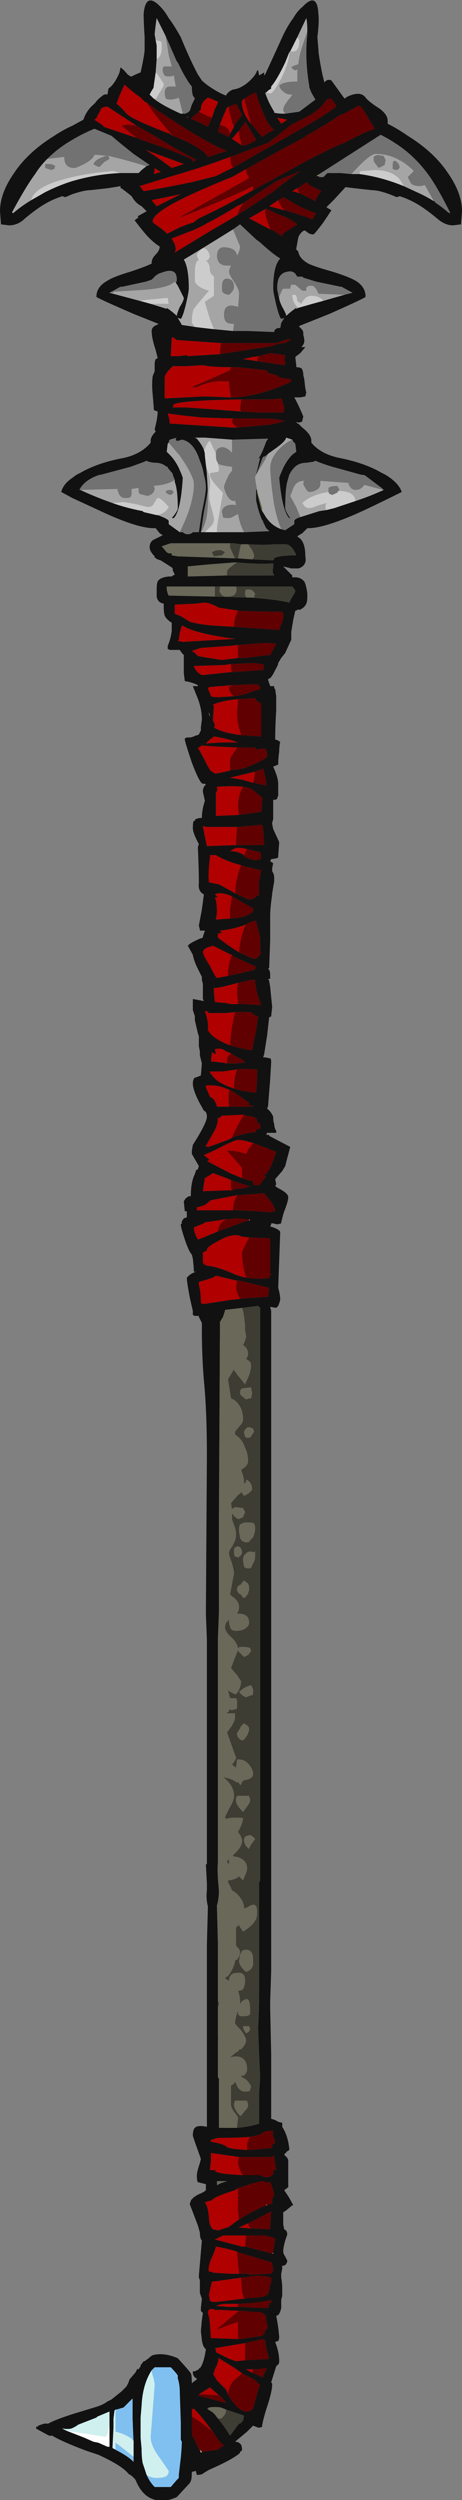 <?xml version="1.0" encoding="UTF-8" standalone="no"?>
<svg xmlns:ffdec="https://www.free-decompiler.com/flash" xmlns:xlink="http://www.w3.org/1999/xlink" ffdec:objectType="frame" height="869.75px" width="161.0px" xmlns="http://www.w3.org/2000/svg">
  <rect width="100%" height="100%" fill="#808080" stroke="none"/>
  <g transform="matrix(1.0, 0.0, 0.0, 1.0, 92.75, 451.85)">
    <use ffdec:characterId="149" height="124.25" transform="matrix(7.0, 0.0, 0.0, 7.0, -92.75, -451.85)" width="23.0" xlink:href="#shape0"/>
  </g>
  <defs>
    <g id="shape0" transform="matrix(1.0, 0.0, 0.0, 1.0, 13.25, 64.55)">
      <path d="M1.35 -63.65 Q1.55 -64.0 1.8 -64.2 2.55 -65.0 2.6 -63.85 2.65 -63.5 2.55 -62.7 L2.6 -62.1 Q2.6 -61.85 2.8 -60.85 L2.9 -60.45 Q3.05 -60.65 3.25 -60.55 L3.9 -59.65 4.05 -59.75 Q4.7 -60.05 4.95 -59.7 5.1 -59.5 5.65 -59.15 6.05 -58.85 6.05 -58.55 L6.05 -58.4 Q6.55 -58.15 7.05 -57.8 8.35 -57.0 9.05 -55.95 9.75 -54.95 9.75 -54.05 L9.7 -53.4 9.3 -53.35 Q8.9 -53.35 8.5 -53.7 7.9 -54.2 7.45 -54.45 7.1 -54.65 6.65 -54.8 L6.5 -54.75 Q5.7 -55.1 5.25 -55.1 L4.35 -55.2 3.95 -55.25 3.4 -54.65 3.0 -54.25 3.25 -54.1 2.85 -53.5 Q2.4 -52.9 2.35 -52.9 2.15 -52.9 2.0 -53.05 L1.9 -53.1 Q1.7 -53.0 1.6 -52.75 L1.5 -52.2 1.5 -52.15 1.6 -52.05 Q1.65 -51.7 2.1 -51.45 2.4 -51.3 3.3 -51.05 4.1 -50.8 4.45 -50.6 4.95 -50.3 4.95 -49.8 4.95 -49.75 3.15 -48.95 L1.65 -48.35 1.65 -48.3 Q1.85 -48.15 1.85 -48.0 L1.85 -47.9 Q1.9 -47.75 1.9 -47.6 1.9 -47.45 1.75 -47.3 L1.95 -47.3 1.7 -47.0 1.5 -46.85 1.45 -46.8 1.5 -46.4 1.5 -46.3 Q1.65 -46.3 1.75 -46.25 1.85 -46.15 1.85 -45.9 L1.9 -45.7 Q1.95 -45.15 2.0 -45.05 L1.95 -44.85 1.7 -44.8 1.4 -44.8 Q1.6 -44.45 1.85 -43.85 L1.8 -43.65 1.8 -43.6 1.65 -43.55 Q1.55 -43.55 1.5 -43.6 L1.55 -43.5 1.6 -43.5 1.8 -43.3 Q2.25 -42.95 2.25 -42.65 L2.25 -42.55 Q2.7 -42.0 3.6 -41.8 4.9 -41.55 5.75 -41.05 L5.95 -40.95 Q6.6 -40.55 6.75 -40.1 5.85 -39.65 4.9 -39.2 2.95 -38.3 2.1 -38.3 L2.05 -38.3 1.8 -38.05 1.55 -37.9 1.6 -37.85 Q1.95 -37.65 1.95 -36.9 2.0 -36.65 1.9 -36.5 1.8 -36.35 1.6 -36.3 1.45 -36.3 1.25 -36.3 L0.85 -36.4 1.3 -35.95 1.3 -35.85 Q1.65 -35.9 1.85 -35.7 L1.9 -35.65 Q2.0 -35.45 2.05 -35.05 L2.05 -34.85 Q2.05 -34.55 1.9 -34.4 L1.85 -34.35 1.7 -34.25 1.55 -34.25 1.5 -34.2 1.45 -34.2 1.35 -33.75 1.25 -33.15 1.25 -32.75 1.2 -32.65 0.95 -32.1 0.75 -31.85 0.6 -31.6 Q0.6 -31.5 0.45 -31.25 L0.35 -31.05 0.25 -30.9 0.2 -30.85 0.1 -30.8 0.1 -30.75 0.2 -30.45 0.4 -30.45 0.4 -30.35 0.45 -30.3 0.5 -29.95 0.5 -29.25 Q0.45 -28.4 0.45 -27.8 L0.6 -27.75 0.65 -27.7 0.7 -27.7 Q0.65 -27.45 0.65 -27.2 0.6 -26.85 0.6 -26.55 L0.35 -26.45 Q0.6 -25.9 0.6 -25.6 L0.6 -25.0 0.55 -24.9 0.55 -24.85 Q0.5 -24.8 0.35 -24.8 L0.35 -23.85 0.3 -23.65 0.3 -23.6 0.35 -23.35 0.65 -22.7 0.6 -22.0 0.6 -21.95 0.55 -21.9 0.25 -21.85 0.2 -21.75 0.35 -21.65 0.3 -21.4 0.3 -21.25 Q0.4 -21.1 0.4 -20.95 L0.4 -20.75 0.3 -20.15 0.3 -20.1 Q0.2 -19.4 0.2 -19.05 L0.2 -17.8 0.15 -16.45 0.1 -16.4 0.15 -16.35 Q0.2 -16.25 0.2 -16.1 L0.2 -15.9 0.1 -15.9 0.15 -15.8 0.2 -15.5 0.3 -14.5 0.25 -14.05 0.2 -14.0 0.15 -14.0 0.05 -13.1 -0.1 -12.15 -0.15 -12.0 -0.05 -12.0 0.2 -11.95 Q0.25 -11.95 0.25 -11.75 L0.2 -10.9 0.1 -9.65 0.1 -9.6 0.05 -9.45 Q0.25 -9.3 0.35 -9.05 0.35 -8.8 0.4 -8.7 0.4 -8.5 0.5 -8.35 L0.5 -8.25 0.05 -8.25 0.0 -8.15 0.15 -8.15 0.15 -8.1 1.2 -7.55 Q1.05 -7.0 0.95 -6.6 L0.8 -6.35 0.45 -5.95 0.5 -5.7 0.45 -5.6 0.6 -5.5 Q1.1 -5.25 1.1 -5.05 1.1 -4.85 0.9 -4.35 L0.85 -4.2 0.75 -3.8 0.75 -3.75 0.55 -3.7 0.35 -3.75 0.25 -3.75 0.25 -3.7 0.2 -3.6 Q0.7 -3.45 0.7 -3.3 L0.6 -0.55 Q0.7 -0.2 0.7 0.05 0.65 0.25 0.6 0.35 0.55 0.4 0.5 0.45 L0.2 0.4 0.25 0.6 0.25 33.4 0.2 34.95 0.2 35.25 0.25 37.55 0.25 40.75 Q0.45 40.8 0.6 40.9 L0.8 40.95 0.8 41.15 Q1.0 41.45 1.1 41.9 L1.15 42.2 1.15 42.3 1.0 42.4 1.0 42.45 0.95 42.45 0.9 42.55 Q1.05 42.65 1.1 42.8 L1.1 43.5 Q1.1 43.9 1.1 44.15 L0.9 44.3 1.1 44.6 Q1.25 44.85 1.35 45.05 L1.3 45.05 1.0 45.3 0.85 45.4 0.85 46.0 0.9 46.25 Q1.05 46.3 1.05 46.5 L0.95 46.8 Q0.85 47.15 0.85 47.35 0.85 47.45 0.95 47.6 L1.05 47.8 Q1.05 47.9 1.0 47.95 0.95 48.05 0.85 48.05 L0.8 48.05 0.8 48.2 0.75 48.45 0.75 48.65 Q0.8 48.9 0.8 49.25 L0.8 49.55 0.75 49.75 0.75 50.15 Q0.7 50.4 0.6 50.5 L0.5 50.55 Q0.6 51.0 0.65 51.6 0.65 51.7 0.6 51.8 L0.55 51.8 0.45 51.85 Q0.65 52.35 0.65 52.8 0.65 52.95 0.55 53.0 L0.5 53.05 0.25 53.85 Q0.3 53.9 0.3 53.95 0.3 54.25 0.1 54.9 -0.15 55.65 -0.2 56.0 L-0.2 56.05 Q-0.25 56.1 -0.4 56.1 L-0.65 56.0 -0.95 56.3 -1.55 56.8 Q-1.35 56.8 -1.25 56.95 -1.2 57.05 -1.2 57.2 -1.2 57.25 -1.3 57.3 L-1.3 57.35 Q-1.6 57.65 -2.85 58.2 L-3.1 58.35 Q-3.2 58.45 -3.45 58.45 L-3.5 58.25 -3.7 58.3 Q-3.7 58.65 -3.75 58.75 L-3.8 58.85 -4.4 59.5 -4.45 59.55 Q-5.1 59.85 -5.65 59.65 -6.2 59.45 -6.5 58.7 -6.65 58.5 -6.85 58.4 -7.15 58.0 -8.35 57.45 L-8.95 57.25 Q-10.15 56.8 -10.65 56.5 L-10.8 56.5 -10.9 56.45 -11.45 56.15 -11.45 56.05 -11.35 56.05 -11.35 56.0 -11.05 55.9 -10.85 55.9 Q-10.5 55.7 -9.55 55.4 L-8.4 55.05 Q-8.1 54.95 -7.9 54.8 L-7.7 54.7 -7.2 54.3 -6.95 54.05 -6.85 53.85 -6.8 53.7 -6.5 53.35 -6.4 53.15 -6.4 53.2 -6.35 53.2 -6.25 53.05 -6.25 53.0 -6.1 52.8 -6.05 52.8 -5.85 52.65 Q-5.75 52.55 -5.65 52.5 -5.1 52.35 -4.4 52.65 -3.85 53.25 -3.75 53.4 -3.7 53.5 -3.7 53.9 L-3.65 53.85 -3.45 53.7 Q-3.45 53.65 -3.55 53.6 -3.65 53.5 -3.65 53.35 L-3.65 53.3 Q-3.6 53.3 -3.55 53.3 -3.45 53.25 -3.35 53.2 L-3.35 53.15 -3.3 53.15 Q-3.1 52.9 -3.0 52.2 -3.15 52.1 -3.2 51.75 L-3.25 51.3 -3.2 50.75 -3.15 50.4 -3.25 50.3 -3.25 50.15 -3.2 49.7 -3.3 49.4 -3.3 48.75 Q-3.35 48.7 -3.35 48.55 L-3.2 46.8 Q-3.3 46.7 -3.3 46.4 L-3.4 46.05 -3.8 45.0 -3.8 44.95 -3.75 44.85 -3.75 44.8 -3.6 44.65 -3.45 44.55 -3.35 44.5 Q-3.1 44.4 -3.0 44.3 L-3.0 44.0 -3.4 43.9 Q-3.45 43.85 -3.45 43.55 -3.45 43.4 -3.3 42.95 L-3.25 42.75 -3.3 42.6 -3.55 41.9 -3.65 41.6 Q-3.65 41.3 -3.55 41.2 -3.4 41.05 -2.95 41.15 L-2.95 32.1 -2.9 30.2 Q-3.0 29.8 -2.95 29.4 L-2.95 29.05 -3.0 28.1 -2.95 28.1 -2.95 16.95 -3.0 15.65 -2.95 7.8 Q-2.95 5.55 -3.1 4.05 -3.2 2.85 -3.2 1.55 L-3.2 1.2 -3.35 0.9 -3.35 0.85 -3.55 0.85 -3.65 0.8 -3.65 0.6 -3.8 -0.05 Q-3.95 -0.85 -3.95 -1.05 L-3.85 -1.15 Q-3.75 -1.25 -3.5 -1.35 L-3.6 -1.35 Q-3.6 -1.55 -3.65 -2.0 L-3.7 -2.2 Q-3.85 -2.35 -4.05 -2.95 -4.25 -3.55 -4.25 -3.7 L-4.2 -3.75 -4.2 -3.85 -4.1 -4.0 -3.95 -4.05 -3.95 -4.35 -4.05 -4.35 -4.1 -4.85 -4.0 -5.0 -3.85 -5.1 -3.75 -5.1 Q-3.75 -5.8 -3.55 -6.2 L-3.5 -6.35 -3.5 -6.4 -3.45 -6.4 -3.4 -6.45 -3.35 -6.6 -3.7 -7.2 -3.7 -7.35 -3.65 -7.65 Q-2.95 -8.75 -2.95 -9.05 -2.95 -9.3 -3.1 -9.35 L-3.35 -9.8 Q-3.65 -10.4 -3.65 -10.7 -3.65 -10.9 -3.55 -11.0 L-3.5 -11.0 -3.25 -11.1 -3.2 -11.7 -3.3 -12.1 -3.3 -12.3 -3.35 -12.55 -3.35 -13.05 -3.4 -13.2 -3.55 -13.85 -3.55 -14.05 -3.65 -14.35 -3.65 -14.9 -3.1 -14.8 -3.15 -14.9 -3.15 -15.65 -3.2 -15.85 -3.2 -16.0 -3.4 -16.4 Q-3.6 -16.8 -3.65 -17.1 L-3.9 -17.55 -3.85 -17.6 Q-3.75 -17.7 -3.3 -17.9 L-3.15 -17.95 -3.15 -18.0 -3.05 -18.3 -3.3 -18.3 -3.3 -18.35 -3.35 -18.55 -3.2 -19.35 -3.1 -20.1 Q-3.4 -20.25 -3.35 -20.65 L-3.35 -20.75 Q-3.35 -21.3 -3.4 -22.45 L-3.35 -22.6 Q-3.65 -23.15 -3.65 -23.4 -3.65 -23.7 -3.6 -23.75 L-3.55 -23.75 -3.55 -23.8 Q-3.45 -23.9 -3.2 -23.9 -3.2 -24.3 -3.05 -24.75 L-3.15 -25.2 Q-3.15 -25.45 -3.0 -25.55 L-3.05 -25.6 -3.15 -25.6 Q-3.3 -25.6 -3.7 -26.65 -4.05 -27.7 -4.05 -27.8 L-4.05 -27.85 -3.95 -27.9 -3.75 -27.9 -3.6 -27.95 -3.5 -28.0 -3.45 -28.0 -3.35 -28.05 -3.25 -28.25 -3.25 -28.4 -3.2 -28.8 Q-3.2 -29.35 -3.45 -29.95 L-3.65 -30.45 -3.4 -30.45 -3.4 -30.5 Q-3.7 -30.65 -4.05 -30.7 L-4.1 -31.1 -4.1 -32.0 -4.2 -32.1 -4.3 -32.25 -4.8 -32.25 -4.9 -32.3 -4.9 -32.45 Q-4.75 -32.8 -4.7 -33.2 L-4.7 -33.6 Q-4.95 -33.75 -5.05 -33.95 -5.1 -34.1 -5.1 -34.45 L-5.1 -34.55 Q-5.4 -34.6 -5.45 -34.9 L-5.45 -35.25 Q-5.45 -35.55 -5.4 -35.65 -5.3 -35.85 -4.85 -35.9 L-4.7 -35.9 -4.65 -35.95 Q-4.6 -35.95 -4.55 -36.0 L-4.65 -36.2 -4.65 -36.3 -4.7 -36.35 -5.25 -36.7 Q-5.45 -36.75 -5.55 -36.85 L-5.55 -36.9 Q-5.8 -37.15 -5.8 -37.35 -5.8 -37.65 -5.55 -37.75 L-5.15 -37.95 -5.3 -38.05 -5.5 -38.3 -5.6 -38.3 Q-6.45 -38.3 -8.35 -39.2 L-9.65 -39.8 -10.2 -40.1 Q-10.1 -40.5 -9.65 -40.8 L-9.45 -40.95 -9.25 -41.05 Q-8.4 -41.55 -7.05 -41.8 -6.2 -42.0 -5.75 -42.55 L-5.75 -42.65 Q-5.75 -42.85 -5.5 -43.1 L-5.55 -43.2 -5.45 -43.65 Q-5.4 -43.95 -5.4 -44.1 L-5.55 -44.15 Q-5.6 -44.15 -5.6 -44.35 L-5.65 -44.95 Q-5.7 -45.45 -5.65 -45.85 L-5.55 -46.1 -5.55 -46.45 Q-5.55 -46.6 -5.5 -46.7 L-5.4 -46.75 -5.5 -47.15 Q-5.7 -47.75 -5.7 -48.1 -5.7 -48.3 -5.45 -48.4 L-5.35 -48.45 Q-5.85 -48.65 -6.6 -48.95 -8.45 -49.75 -8.45 -49.8 -8.45 -50.3 -7.9 -50.6 -7.6 -50.8 -6.75 -51.05 -6.0 -51.3 -5.7 -51.45 L-5.7 -51.5 Q-5.7 -51.7 -5.5 -51.9 -5.3 -52.1 -5.3 -52.3 -5.55 -52.45 -5.85 -52.75 -6.05 -52.95 -6.55 -53.6 L-6.35 -53.75 -6.4 -53.8 -5.95 -54.05 -6.2 -54.3 Q-6.5 -54.45 -6.7 -54.8 -7.25 -55.25 -7.25 -55.2 L-7.25 -55.3 -7.85 -55.2 -8.75 -55.1 Q-9.05 -55.1 -9.65 -54.9 L-10.0 -54.75 -10.15 -54.8 Q-10.6 -54.65 -10.95 -54.45 -11.4 -54.2 -12.0 -53.7 -12.35 -53.35 -12.8 -53.35 L-13.2 -53.4 -13.25 -54.05 Q-13.25 -54.95 -12.55 -55.95 -11.85 -57.0 -10.55 -57.8 -10.1 -58.1 -9.65 -58.3 L-9.1 -58.6 Q-8.95 -59.05 -8.6 -59.35 L-8.5 -59.45 Q-8.4 -59.6 -8.2 -59.75 -8.05 -59.9 -7.9 -59.85 L-7.85 -60.15 Q-7.55 -60.35 -7.3 -60.95 L-7.25 -61.2 Q-7.1 -61.1 -6.9 -60.85 L-6.75 -60.75 -6.7 -60.75 Q-6.4 -60.9 -6.25 -60.95 -6.05 -61.85 -6.05 -62.1 L-6.05 -62.7 Q-6.1 -63.5 -6.1 -63.85 -6.0 -65.0 -5.25 -64.2 -5.05 -64.0 -4.85 -63.65 -4.55 -63.25 -4.25 -62.7 -3.8 -61.6 -3.4 -60.85 L-3.2 -60.55 Q-3.1 -60.45 -2.9 -60.3 -2.4 -59.95 -2.0 -59.8 -1.9 -60.0 -1.65 -60.1 -1.2 -60.15 -0.75 -60.6 -0.5 -60.85 -0.45 -61.05 L-0.4 -61.05 -0.35 -60.8 -0.1 -60.95 -0.1 -60.8 -0.05 -60.85 Q0.3 -61.6 0.8 -62.7 1.05 -63.25 1.35 -63.65 M0.95 -58.9 L1.65 -59.0 2.45 -59.6 2.25 -59.95 2.15 -60.2 2.15 -60.25 Q2.0 -61.1 2.0 -61.95 2.0 -62.4 2.05 -62.85 L2.05 -62.95 Q2.05 -63.4 2.0 -63.65 L1.55 -62.7 1.2 -62.0 1.15 -61.95 0.95 -61.45 Q0.55 -60.6 0.25 -60.25 L0.25 -60.15 0.1 -60.05 0.0 -59.95 -0.05 -59.95 0.0 -59.8 Q0.15 -59.4 0.4 -59.0 L0.4 -58.95 Q0.6 -58.9 0.85 -58.9 L0.95 -58.9 M1.05 -58.6 Q0.8 -58.65 0.55 -58.7 L0.75 -58.4 1.05 -58.6 M-0.75 -58.4 L-0.2 -57.75 0.05 -57.9 0.0 -57.9 0.4 -58.1 Q0.1 -58.3 -0.15 -58.95 -0.4 -59.5 -0.5 -59.95 L-0.65 -59.9 -1.1 -59.65 -1.2 -59.55 Q-1.25 -59.05 -0.8 -58.45 L-0.75 -58.4 M-0.65 -55.1 Q-0.1 -55.4 0.55 -55.75 2.85 -57.05 4.0 -57.5 4.7 -57.9 5.4 -58.15 5.3 -58.35 5.1 -58.65 4.75 -59.3 4.6 -59.3 3.9 -58.9 3.75 -58.85 L3.7 -58.85 Q3.05 -58.4 2.25 -57.95 L2.2 -57.9 2.15 -57.9 2.1 -57.85 2.05 -57.85 1.95 -57.75 1.0 -57.25 -0.9 -56.2 -1.7 -55.75 Q-2.35 -55.5 -3.25 -55.1 -5.65 -54.05 -5.65 -53.55 L-5.65 -53.5 -5.1 -53.1 -4.95 -52.95 -4.9 -52.95 -4.3 -53.25 Q-3.95 -53.4 -3.6 -53.5 L-3.55 -53.55 -3.35 -53.7 Q-2.25 -54.2 -0.65 -55.1 M-1.5 -56.3 L2.7 -58.7 3.35 -59.15 3.45 -59.2 3.4 -59.2 3.5 -59.3 3.35 -59.5 3.25 -59.65 3.0 -59.6 Q2.75 -59.1 1.85 -58.65 L1.25 -58.35 0.1 -57.45 Q-0.6 -57.2 -1.5 -56.85 L-1.8 -56.75 Q-3.25 -56.2 -4.85 -55.75 L-6.3 -55.3 -6.25 -55.25 -6.1 -55.05 Q-5.15 -55.2 -3.7 -55.5 L-2.5 -55.8 -1.5 -56.3 M8.35 -54.55 L8.4 -54.55 8.4 -54.5 8.75 -54.25 9.0 -54.05 9.05 -54.0 9.15 -53.95 9.15 -54.0 Q8.5 -55.3 8.05 -55.9 7.35 -56.85 6.4 -57.45 6.1 -57.65 5.7 -57.85 L2.65 -55.9 2.5 -55.8 2.6 -55.8 2.65 -55.75 2.85 -55.75 3.05 -55.95 3.7 -55.95 4.25 -55.9 4.65 -55.9 Q5.75 -55.75 6.85 -55.3 L7.5 -55.0 Q7.95 -54.8 8.35 -54.55 M1.65 -54.95 Q2.0 -54.8 2.45 -54.55 L2.5 -54.7 Q2.6 -54.9 2.75 -55.05 L2.15 -55.35 Q2.05 -55.4 2.05 -55.5 L1.95 -55.45 1.65 -55.25 1.55 -55.2 1.3 -55.05 1.65 -54.95 M-1.45 -53.85 Q-0.35 -54.55 0.3 -55.0 L0.45 -55.1 0.75 -55.35 1.7 -56.05 0.5 -55.55 -1.15 -54.45 -1.45 -54.3 Q-2.35 -53.75 -2.95 -53.45 -3.2 -53.3 -3.65 -53.1 -4.3 -52.85 -4.7 -52.7 L-4.6 -52.5 Q-4.55 -52.45 -4.55 -52.4 -4.5 -52.25 -4.5 -52.15 L-4.55 -52.0 -2.65 -53.15 -1.45 -53.85 M0.9 -54.1 L1.1 -54.05 Q1.95 -53.8 2.3 -53.65 L2.35 -53.7 Q2.4 -53.9 2.5 -53.95 2.0 -54.1 1.55 -54.35 L0.85 -54.75 0.6 -54.6 0.15 -54.3 0.9 -54.1 M0.2 -53.15 L0.35 -53.1 0.8 -52.8 Q0.8 -52.9 0.85 -52.95 L1.4 -53.3 1.55 -53.4 1.35 -53.55 Q1.05 -53.75 0.6 -53.9 L-0.05 -54.2 -0.05 -54.15 -0.85 -53.7 0.2 -53.15 M0.65 -49.75 Q0.65 -49.6 0.8 -49.3 1.0 -48.95 1.0 -48.85 1.2 -49.05 1.5 -49.25 L1.5 -49.2 1.6 -49.25 2.3 -49.45 2.85 -49.6 3.9 -49.9 4.3 -50.0 3.75 -50.3 3.7 -50.3 2.5 -50.55 1.85 -50.75 1.8 -50.8 1.55 -50.8 1.45 -50.95 Q1.3 -51.1 1.1 -51.05 0.55 -51.0 0.55 -50.25 0.55 -50.1 0.6 -49.95 0.6 -49.85 0.65 -49.75 M-1.65 -48.1 L-0.9 -48.1 0.4 -48.05 Q0.4 -48.2 0.6 -48.25 L0.7 -48.25 0.75 -48.5 0.9 -48.75 0.75 -48.7 Q0.65 -48.8 0.5 -49.4 0.35 -50.05 0.35 -50.2 0.35 -51.35 0.7 -51.7 0.3 -51.95 -0.3 -52.5 L-0.5 -52.65 -1.3 -53.4 -1.65 -53.15 Q-3.5 -52.0 -4.1 -51.65 -3.85 -51.25 -3.85 -50.2 -3.85 -50.05 -4.0 -49.4 -4.15 -48.8 -4.25 -48.7 L-4.4 -48.75 -4.25 -48.5 -4.2 -48.4 -3.85 -48.35 -3.55 -48.3 -2.7 -48.2 -1.65 -48.1 M-2.3 -46.95 L0.3 -47.35 Q0.6 -47.5 0.95 -47.5 1.15 -47.65 1.25 -47.65 L1.1 -47.7 0.5 -47.5 -2.25 -47.5 -4.45 -47.65 -4.65 -47.8 -4.7 -47.75 -4.75 -46.85 -4.35 -46.85 -3.95 -46.9 -3.9 -46.85 -2.3 -46.95 M-1.75 -44.8 Q-0.5 -44.8 1.2 -45.55 L1.25 -45.7 Q0.8 -45.75 0.65 -45.8 0.5 -45.95 0.1 -46.0 L0.1 -46.05 0.0 -46.15 -1.4 -46.3 -1.65 -46.3 Q-2.75 -46.3 -3.15 -46.4 L-4.0 -46.35 -4.65 -46.35 -4.8 -46.2 Q-5.05 -45.95 -5.05 -45.75 L-5.05 -44.75 -3.1 -44.85 -1.8 -44.8 -1.75 -44.8 M-0.45 -46.6 L0.9 -46.4 0.95 -46.45 0.95 -46.55 0.9 -46.7 0.95 -46.8 0.95 -46.9 0.2 -47.0 -0.35 -46.85 -0.7 -46.8 -1.15 -46.7 -0.75 -46.65 -0.45 -46.6 M-1.25 -44.1 L-0.45 -44.05 0.85 -44.05 Q0.9 -44.1 0.9 -44.25 0.9 -44.35 0.8 -44.65 L0.75 -44.75 0.25 -44.7 -1.25 -44.7 Q-4.25 -44.65 -4.6 -44.45 L-4.65 -44.3 -3.95 -44.3 -2.55 -44.2 -1.25 -44.1 M-1.45 -43.3 L0.25 -43.45 0.85 -43.6 0.9 -43.6 Q0.8 -43.75 -0.55 -43.75 L-1.65 -43.75 -3.2 -43.8 -4.15 -43.9 -4.9 -44.0 Q-4.8 -43.7 -4.8 -43.5 L-1.65 -43.3 -1.45 -43.3 M5.85 -40.2 L5.75 -40.3 4.95 -40.9 4.85 -40.95 4.75 -40.95 3.3 -41.35 Q2.8 -41.5 2.45 -41.65 L2.35 -41.6 2.0 -41.55 Q1.7 -41.55 1.5 -41.4 1.3 -41.25 1.15 -40.95 L1.05 -40.6 Q0.95 -40.2 0.95 -39.3 0.95 -39.15 1.2 -38.8 L1.15 -38.8 Q0.8 -39.15 0.65 -40.8 L0.7 -40.95 0.85 -41.3 Q1.05 -41.7 1.3 -41.95 L1.5 -42.1 1.45 -42.5 1.35 -42.6 1.3 -42.7 1.0 -42.8 Q0.95 -42.6 0.45 -42.25 L0.1 -42.0 0.05 -41.95 -0.1 -41.85 -0.15 -41.85 -0.2 -41.75 -0.45 -41.05 -0.5 -40.95 -0.3 -41.8 -0.4 -41.75 Q-0.25 -41.9 0.0 -42.6 L0.1 -42.75 -1.65 -42.7 -1.7 -42.7 -3.05 -42.8 -3.55 -42.8 -3.45 -42.75 Q-3.2 -42.45 -3.1 -42.2 -3.05 -42.05 -3.05 -41.9 L-3.0 -41.45 -2.95 -41.0 -2.95 -40.9 -2.9 -40.3 Q-2.9 -40.1 -3.1 -39.1 L-3.25 -38.1 -3.35 -38.1 -3.2 -39.1 Q-3.0 -40.05 -3.0 -40.3 -3.0 -40.6 -3.1 -40.95 -3.15 -41.3 -3.3 -41.65 -3.6 -42.6 -4.2 -42.7 L-4.35 -42.65 Q-4.5 -42.6 -4.5 -42.75 L-4.45 -42.8 -4.8 -42.7 -4.85 -42.6 -4.85 -42.55 -4.9 -42.5 -4.95 -42.1 -4.8 -41.95 Q-4.55 -41.7 -4.35 -41.3 L-4.2 -40.95 -4.15 -40.8 Q-4.25 -39.15 -4.6 -38.8 L-4.7 -38.8 Q-4.4 -39.15 -4.4 -39.3 -4.4 -40.2 -4.55 -40.6 L-4.55 -40.7 -4.65 -40.95 -4.65 -41.0 -4.9 -41.3 -4.9 -41.35 -4.95 -41.35 Q-5.2 -41.55 -5.5 -41.55 -5.65 -41.55 -5.85 -41.6 L-5.95 -41.65 -6.2 -41.55 -6.75 -41.35 -8.25 -40.95 -8.3 -40.95 Q-9.05 -40.7 -9.3 -40.2 L-9.25 -40.2 Q-8.5 -39.85 -7.65 -39.55 -6.95 -39.3 -6.15 -39.15 L-6.1 -39.1 -5.45 -38.95 -5.4 -38.95 Q-4.85 -38.75 -4.85 -38.65 L-4.85 -38.5 -4.3 -38.1 -4.15 -38.1 Q-4.05 -38.0 -3.9 -38.0 -3.75 -38.0 -3.65 -38.1 L-3.25 -38.1 -3.05 -38.1 -2.45 -38.1 -1.1 -38.1 0.1 -38.15 0.15 -38.15 0.05 -38.25 0.0 -38.3 -0.15 -38.6 -0.15 -38.65 -0.2 -38.7 Q-0.4 -39.15 -0.5 -39.7 L-0.5 -40.2 -0.45 -40.2 -0.45 -40.15 -0.45 -40.05 -0.25 -39.25 -0.2 -39.15 -0.1 -39.0 Q0.2 -38.45 0.75 -38.25 L0.95 -38.2 1.4 -38.5 1.4 -38.65 Q1.4 -38.75 1.7 -38.85 L2.65 -39.15 3.0 -39.2 3.4 -39.3 4.45 -39.65 Q5.2 -39.9 5.85 -40.2 M-0.7 -36.75 L0.35 -36.7 Q0.4 -36.75 0.4 -36.8 0.6 -36.95 1.5 -36.95 1.3 -37.45 1.0 -37.5 L0.4 -37.5 Q-0.05 -37.45 -0.9 -37.5 L-1.25 -37.5 -1.6 -37.55 -1.8 -37.55 -4.75 -37.55 -5.2 -37.4 -4.95 -37.1 -4.85 -37.05 -4.7 -37.05 -4.7 -36.95 -4.4 -36.9 -1.55 -36.8 -1.4 -36.8 -0.7 -36.75 M-1.95 -35.95 L0.4 -35.95 0.35 -36.05 Q0.3 -36.2 0.35 -36.3 L0.35 -36.55 Q-0.45 -36.5 -1.45 -36.6 L-1.55 -36.6 -2.85 -36.5 -3.9 -36.4 -3.9 -36.25 Q-3.9 -36.05 -3.9 -35.9 L-1.95 -35.95 M-0.75 -34.85 Q0.6 -34.75 1.15 -34.6 L1.25 -34.8 1.4 -35.05 1.45 -35.15 Q1.45 -35.25 1.3 -35.4 L-1.5 -35.4 -2.3 -35.4 -2.55 -35.4 -4.95 -35.4 -4.95 -35.25 -4.9 -35.05 -4.85 -34.95 -2.55 -34.9 -0.95 -34.85 -0.75 -34.85 M-1.6 -33.4 L0.5 -33.25 0.6 -33.25 0.65 -33.2 0.65 -33.25 0.85 -33.8 0.85 -34.05 0.8 -34.1 0.8 -34.15 Q-0.55 -34.15 -1.4 -34.2 L-2.35 -34.35 Q-2.8 -34.6 -3.1 -34.6 L-3.5 -34.55 -4.55 -34.5 -4.55 -34.05 -4.2 -33.9 -3.8 -33.65 Q-3.3 -33.5 -2.45 -33.45 L-1.6 -33.4 M-1.4 -31.85 L-1.05 -31.85 0.1 -32.0 0.15 -31.95 0.2 -32.0 0.25 -32.1 0.5 -32.55 0.0 -32.6 -0.05 -32.6 -1.3 -32.5 -1.35 -32.5 -1.8 -32.45 -3.25 -32.35 -3.7 -32.2 -3.55 -32.1 -3.4 -31.95 -3.15 -31.9 -2.2 -31.75 -1.4 -31.85 M-1.8 -26.25 L-1.6 -26.3 -1.45 -26.3 -1.2 -26.35 -1.15 -26.35 Q-0.2 -26.7 0.05 -26.95 L0.05 -27.15 0.0 -27.3 -0.1 -27.35 -0.5 -27.3 -0.55 -27.4 -1.45 -27.4 -2.55 -27.45 -3.2 -27.5 -3.35 -27.4 -3.4 -27.4 -3.1 -26.85 Q-2.8 -26.25 -2.75 -26.25 -2.65 -26.15 -2.5 -26.1 L-1.8 -26.25 M-0.65 -25.65 L-0.6 -25.65 -0.45 -25.6 -0.15 -25.55 0.0 -25.5 0.0 -25.65 Q0.0 -25.8 -0.1 -26.15 L-0.15 -26.35 -0.55 -26.2 -1.8 -25.9 -1.2 -25.8 -0.65 -25.65 M-1.2 -6.0 Q-0.8 -5.85 -0.65 -5.85 L-0.65 -5.8 Q-0.65 -5.65 -0.6 -5.65 L-0.35 -5.65 -0.3 -5.7 0.0 -6.1 -0.1 -6.1 -0.1 -6.15 -0.05 -6.15 0.0 -6.2 0.1 -6.35 0.25 -6.6 0.5 -7.3 -0.65 -7.75 -0.85 -7.8 Q-1.2 -7.9 -1.45 -7.9 L-1.95 -7.7 Q-2.7 -7.3 -3.1 -7.15 -3.0 -7.05 -2.85 -6.95 L-2.85 -6.9 -2.9 -6.85 -2.95 -6.85 -1.8 -6.25 Q-1.45 -6.1 -1.2 -6.0 M-1.65 -4.4 L-1.45 -4.4 -0.35 -4.35 -0.45 -4.35 0.25 -4.3 0.25 -4.35 0.45 -4.35 Q0.4 -4.7 0.05 -5.05 L-0.1 -5.25 -0.7 -5.2 -0.75 -5.2 -1.4 -5.15 -1.45 -5.15 -2.75 -4.9 -3.0 -4.7 Q-3.15 -4.6 -3.45 -4.55 L-3.45 -4.4 -1.65 -4.4 M-1.0 -1.05 L-0.5 -1.0 -0.15 -1.0 Q0.05 -1.0 0.1 -1.05 L0.15 -1.05 0.25 -1.25 0.2 -1.25 0.2 -3.0 -0.6 -3.05 -0.85 -3.05 -1.25 -3.1 Q-1.5 -3.25 -2.05 -3.05 -2.35 -2.9 -2.7 -2.7 L-2.9 -2.55 -2.95 -2.45 -2.95 -2.4 -3.15 -2.3 -3.15 -1.8 Q-3.1 -1.7 -2.95 -1.65 -2.45 -1.6 -1.75 -1.3 -1.45 -1.15 -1.0 -1.05 M-1.3 0.0 L-0.05 -0.1 0.1 -0.1 0.15 -0.55 -1.3 -0.9 -1.45 -0.9 -2.5 -1.15 -2.65 -1.05 -3.3 -0.85 -3.35 -0.85 -3.35 -0.7 Q-3.25 -0.35 -3.25 0.15 L-3.25 0.2 Q-3.2 0.25 -3.05 0.25 L-1.75 0.05 -1.3 0.0 M-0.95 42.3 L-0.75 42.3 0.3 42.2 0.3 42.05 0.35 42.0 0.45 41.95 0.45 41.9 0.4 41.75 Q0.3 41.55 0.35 41.4 L0.35 41.35 0.2 41.35 Q0.05 41.35 -0.1 41.4 L-0.35 41.55 -0.8 41.65 Q-1.4 41.7 -2.4 41.7 L-2.75 41.8 -2.75 41.9 -2.7 41.9 Q-2.1 42.0 -1.95 42.15 -1.85 42.25 -0.95 42.3 M-1.15 43.55 L-0.3 43.55 Q-0.15 43.65 0.05 43.65 0.2 43.65 0.3 43.55 0.4 43.45 0.35 43.4 L0.35 43.3 0.5 43.3 0.4 42.7 0.4 42.6 Q0.25 42.65 0.1 42.65 L-1.35 42.65 -2.75 42.45 -2.75 42.85 -2.8 43.3 -2.5 43.3 -2.55 43.35 Q-2.35 43.5 -1.15 43.55 M0.05 45.05 Q0.2 45.0 0.3 44.95 L0.3 44.8 Q0.35 44.6 0.4 44.55 0.35 44.25 0.2 43.9 L-0.1 43.9 -0.1 43.85 Q-0.4 43.85 -1.4 44.2 L-1.55 44.3 Q-2.5 44.6 -2.65 44.75 L-2.7 44.8 -3.05 44.9 Q-2.9 45.1 -2.85 45.6 -2.85 46.05 -2.65 46.25 L-2.6 46.25 -2.4 46.3 -1.95 46.15 -1.9 46.15 -1.35 45.75 Q-0.6 45.3 0.0 45.05 L0.05 45.05 M0.35 47.4 L0.35 47.35 0.45 46.7 0.3 46.65 -0.05 46.55 -1.0 46.55 -2.15 46.55 Q-2.35 46.65 -2.55 46.75 L-1.2 47.1 -1.05 47.1 0.3 47.45 0.35 47.45 0.35 47.4 M-0.75 46.2 L0.2 46.25 0.2 46.2 0.25 45.35 -0.5 45.75 -0.9 45.95 -1.35 46.15 -1.4 46.15 -0.75 46.2 M-1.35 48.45 L-0.85 48.45 -0.85 48.5 0.25 48.45 Q0.3 48.35 0.35 48.3 L0.35 48.25 Q0.3 48.05 0.3 47.95 L0.3 47.9 -0.35 47.7 -1.35 47.4 -1.45 47.35 Q-1.95 47.2 -2.5 47.1 -2.55 47.3 -2.7 47.65 -2.9 48.05 -2.85 48.35 L-2.7 48.35 -2.65 48.4 -1.8 48.45 -1.35 48.45 M-1.1 49.7 L-0.9 49.65 -0.75 49.65 Q-0.1 49.65 0.1 49.45 L0.15 49.3 0.2 49.0 0.2 48.95 0.25 48.95 0.25 48.65 Q0.05 48.55 -0.5 48.55 L-1.25 48.65 -2.7 48.85 -2.75 49.05 -2.85 49.5 -2.8 49.8 -2.75 49.8 -2.7 49.85 -2.45 49.85 -1.2 49.7 -1.1 49.7 M-1.4 50.1 L-0.2 50.15 0.1 50.15 Q0.15 49.95 0.2 49.9 L0.25 49.9 0.25 49.75 Q-0.3 49.9 -1.4 49.95 L-2.05 49.95 Q-2.25 49.95 -2.5 50.05 L-1.9 50.1 Q-1.75 50.1 -1.4 50.1 M-1.3 51.7 L-0.25 51.55 -0.15 51.5 -0.1 51.45 Q-0.05 51.25 0.0 51.2 L0.05 51.2 Q0.1 51.05 0.0 50.8 L0.0 50.55 -0.05 50.55 -0.1 50.45 -0.2 50.4 -0.35 50.35 -0.6 50.35 -1.15 50.3 -1.35 50.3 -2.25 50.25 -2.55 50.25 Q-2.75 50.15 -2.85 50.25 -2.9 50.3 -2.9 50.4 L-2.9 50.45 -2.85 50.55 -2.8 50.9 -2.75 51.65 -1.3 51.7 M-1.05 52.75 L0.05 52.7 0.15 52.65 Q0.1 52.55 0.0 52.1 L-0.05 51.75 -0.2 51.7 -1.05 51.9 -2.55 52.15 Q-2.5 52.2 -2.5 52.3 L-2.5 52.35 Q-2.2 52.5 -1.8 52.7 -1.75 52.7 -1.65 52.75 L-1.5 52.8 -1.05 52.75 M-5.95 -56.3 L-5.8 -56.35 -6.6 -56.9 Q-7.3 -57.45 -7.7 -57.8 L-8.55 -58.15 Q-9.15 -57.9 -9.65 -57.6 L-9.9 -57.45 Q-10.45 -57.1 -10.9 -56.65 -11.25 -56.3 -11.5 -55.9 -11.95 -55.3 -12.65 -54.0 L-12.6 -53.95 Q-12.2 -54.3 -11.7 -54.6 L-11.0 -55.0 Q-10.3 -55.35 -9.65 -55.55 -8.45 -55.9 -7.25 -55.95 L-6.35 -55.95 -6.2 -56.1 -5.95 -56.3 M-5.95 -59.45 L-6.05 -59.5 -6.25 -59.7 Q-6.75 -60.05 -7.05 -60.35 L-7.3 -59.8 -7.45 -59.4 Q-7.2 -59.2 -6.95 -58.9 -6.65 -58.6 -4.8 -57.9 L-4.65 -57.8 Q-3.2 -57.25 -2.9 -56.75 L-1.95 -57.05 Q-2.75 -57.35 -4.4 -58.4 L-5.15 -58.9 -5.6 -59.15 -5.45 -59.1 -5.95 -59.45 -5.95 -59.45 M-6.45 -58.3 L-7.9 -59.25 Q-8.15 -59.25 -8.25 -59.1 L-8.25 -59.05 -8.4 -58.8 Q-8.4 -58.7 -8.55 -58.6 L-8.1 -58.3 -8.1 -58.25 -6.45 -57.7 -6.4 -57.7 -6.35 -57.65 Q-4.3 -56.95 -3.65 -56.6 L-3.7 -56.5 -3.45 -56.6 Q-4.1 -56.9 -5.65 -57.85 L-6.45 -58.3 M-5.5 -62.55 L-5.45 -62.3 -5.45 -61.6 -5.5 -60.95 -5.6 -60.25 -5.6 -60.2 -5.75 -59.95 -5.8 -59.85 -5.6 -59.65 Q-5.15 -59.3 -4.25 -58.9 L-4.15 -58.9 -4.0 -58.9 -3.95 -58.95 -3.9 -58.95 -3.8 -59.05 -3.7 -59.35 -3.55 -59.65 -3.65 -59.8 Q-3.7 -60.0 -3.7 -60.25 -4.0 -60.6 -4.4 -61.45 L-4.45 -61.5 -5.0 -62.75 -5.45 -63.65 Q-5.5 -63.35 -5.55 -62.85 L-5.5 -62.55 M-3.9 -58.75 L-3.95 -58.75 -3.9 -58.7 -3.9 -58.75 M-2.7 -58.7 L-2.55 -59.15 Q-2.4 -59.4 -2.4 -59.5 -2.55 -59.55 -2.75 -59.65 L-2.9 -59.7 Q-3.25 -59.45 -3.25 -59.15 L-3.25 -59.1 -3.35 -59.0 -3.45 -58.9 -3.75 -58.65 -3.4 -58.5 -2.9 -58.25 -2.7 -58.7 M-1.25 -57.35 L-1.15 -57.3 -0.85 -57.4 Q-0.7 -57.45 -0.5 -57.6 L-1.0 -58.45 -1.05 -58.5 -1.05 -58.45 -1.25 -58.2 -1.3 -58.1 -1.4 -58.0 -1.7 -57.65 -1.25 -57.35 M-1.6 -58.25 L-1.6 -58.3 -1.55 -58.35 -1.2 -58.85 -1.5 -59.4 -1.85 -59.25 -1.95 -59.2 -2.15 -58.75 -2.3 -58.35 -2.4 -58.0 -1.85 -57.75 -1.8 -57.9 -1.6 -58.25 M-5.25 -56.0 L-5.55 -56.2 Q-5.55 -56.05 -5.6 -55.9 L-5.25 -56.0 M-5.45 -54.3 L-4.25 -54.9 Q-4.95 -54.75 -5.7 -54.6 L-5.45 -54.3 M-4.1 -56.4 L-6.0 -57.1 Q-5.35 -56.7 -4.7 -56.2 L-4.1 -56.4 M-4.5 -50.5 Q-4.45 -50.55 -4.45 -50.65 -4.45 -50.9 -4.55 -51.0 -4.7 -51.15 -5.05 -51.05 L-5.35 -50.95 -5.5 -50.85 -5.7 -50.65 -6.0 -50.55 -7.15 -50.3 -7.25 -50.3 -7.7 -50.05 -7.8 -50.0 -6.3 -49.6 -5.75 -49.45 -4.95 -49.2 -4.95 -49.25 Q-4.65 -49.05 -4.45 -48.85 -4.45 -48.95 -4.3 -49.3 -4.1 -49.6 -4.1 -49.75 L-4.4 -50.35 -4.5 -50.5 M-1.55 -32.8 Q-3.5 -33.05 -4.15 -33.45 L-4.2 -33.45 -4.3 -33.1 -4.35 -32.75 -4.4 -32.7 -4.15 -32.65 -1.55 -32.8 M-1.75 -31.55 L-2.05 -31.5 -3.6 -31.45 Q-3.5 -31.15 -3.2 -31.0 L-3.15 -31.0 -1.75 -31.15 -1.55 -31.15 -0.2 -31.25 -0.15 -31.2 Q-0.15 -31.35 -0.1 -31.5 L-0.25 -31.55 -0.6 -31.6 -1.7 -31.55 -1.75 -31.55 M-1.6 -29.95 Q-1.1 -30.0 -0.65 -30.2 L-0.3 -30.3 -0.3 -30.45 -0.4 -30.45 -0.4 -30.55 -1.75 -30.5 -2.2 -30.45 -2.3 -30.45 -2.85 -30.4 -2.9 -30.3 Q-2.8 -30.15 -2.75 -29.95 -2.65 -29.9 -2.35 -29.9 L-1.6 -29.95 M-1.4 -29.8 Q-2.1 -29.75 -2.6 -29.55 L-2.65 -29.55 -2.6 -29.45 -2.65 -28.8 -2.65 -28.75 Q-2.6 -28.65 -2.55 -28.5 L-2.6 -28.4 Q-2.15 -28.1 -1.05 -28.0 L-0.35 -27.95 -0.25 -27.95 -0.25 -29.6 Q-0.45 -29.65 -0.55 -29.85 L-0.65 -29.85 -1.4 -29.8 M-2.8 -28.95 L-2.8 -29.0 -2.85 -29.15 -2.85 -29.05 -2.8 -28.95 M-1.4 -27.65 L-1.7 -27.75 Q-2.25 -27.9 -2.6 -27.95 L-2.65 -27.9 -2.8 -27.8 -3.0 -27.6 -3.05 -27.6 -2.2 -27.65 -1.4 -27.65 M-1.15 -25.45 Q-1.65 -25.5 -2.45 -25.45 L-2.45 -25.35 Q-2.4 -25.3 -2.5 -25.15 L-2.5 -24.0 -1.35 -24.05 -0.25 -24.2 Q-0.2 -24.45 -0.2 -24.9 L-0.25 -24.95 -0.55 -25.2 Q-0.75 -25.4 -1.15 -25.45 M-1.45 -23.45 L-2.95 -23.45 -3.15 -23.5 Q-3.05 -22.95 -2.95 -22.5 L-1.5 -22.55 -1.15 -22.55 Q-0.4 -22.55 -0.1 -22.55 L-0.15 -23.35 -0.2 -23.55 -0.35 -23.55 -1.4 -23.45 -1.45 -23.45 M-0.95 -22.35 Q-1.5 -22.5 -1.7 -22.3 L-1.8 -22.25 Q-1.4 -22.25 -1.1 -22.05 L-1.1 -22.0 Q-0.8 -21.8 -0.45 -21.8 L-0.3 -21.85 -0.25 -21.9 -0.25 -22.05 -0.3 -22.2 -0.95 -22.35 M-1.25 -21.55 Q-2.0 -21.75 -2.5 -22.05 L-2.8 -22.05 -2.8 -21.9 Q-2.9 -21.1 -2.85 -20.75 L-2.85 -20.7 -2.35 -20.6 -1.8 -20.3 -1.55 -20.15 -1.0 -19.9 -0.9 -19.85 -0.85 -19.85 Q-0.65 -19.85 -0.55 -19.95 L-0.45 -20.05 -0.35 -20.05 -0.35 -20.75 -0.25 -21.3 -0.45 -21.35 -1.1 -21.5 -1.25 -21.55 M-1.7 -20.0 Q-2.25 -20.25 -2.55 -20.1 L-2.4 -19.95 -2.55 -19.95 -2.5 -19.8 Q-2.45 -19.55 -2.45 -19.3 -2.45 -19.05 -2.5 -18.9 L-2.5 -18.85 -1.8 -18.9 -1.75 -18.9 -1.3 -18.95 Q-0.85 -19.05 -0.65 -19.25 L-0.65 -19.4 -1.6 -19.95 -1.7 -20.0 M-1.0 -18.6 Q-1.7 -18.35 -2.3 -18.3 L-2.2 -18.2 -2.4 -18.15 -2.4 -17.95 Q-1.95 -17.6 -1.4 -17.25 L-1.35 -17.25 -1.35 -17.2 -1.3 -17.2 -0.65 -16.9 -0.6 -16.9 Q-0.45 -16.9 -0.4 -17.0 L-0.3 -17.1 -0.25 -17.25 -0.3 -17.25 -0.3 -17.9 Q-0.3 -18.05 -0.5 -18.7 L-0.5 -18.8 -0.85 -18.7 -1.0 -18.6 M-1.7 -17.1 L-1.75 -17.1 -2.65 -17.55 -2.8 -17.5 Q-3.0 -17.45 -3.1 -17.35 L-3.15 -17.25 Q-3.15 -17.1 -2.8 -16.55 -2.5 -15.95 -2.45 -15.95 L-1.9 -16.05 -1.2 -16.2 -0.6 -16.35 -0.55 -16.35 -0.55 -16.45 -0.5 -16.5 -1.7 -17.05 -1.7 -17.1 M-1.55 -14.25 L-2.0 -14.2 -2.85 -14.2 -2.95 -14.3 -3.05 -14.3 Q-2.95 -14.05 -2.9 -13.7 L-2.9 -13.35 -2.75 -13.15 Q-2.45 -12.85 -1.8 -12.6 -1.35 -12.45 -0.7 -12.35 L-0.5 -13.35 -0.4 -14.05 -0.5 -14.05 -0.7 -14.2 -0.75 -14.2 -0.75 -14.25 -1.55 -14.25 M-1.4 -15.7 L-1.6 -15.65 Q-2.35 -15.45 -2.55 -15.45 L-2.6 -15.45 -2.6 -15.2 -2.55 -14.75 -2.0 -14.7 -1.8 -14.65 -1.4 -14.65 -1.25 -14.65 -0.25 -14.6 -0.45 -15.2 Q-0.55 -15.55 -0.55 -15.85 L-0.75 -15.85 -1.4 -15.7 M-1.75 -12.2 L-2.0 -12.3 Q-2.25 -12.5 -2.55 -12.4 L-2.5 -12.15 -2.7 -12.25 -2.75 -11.8 -2.25 -11.75 -1.95 -11.7 -1.45 -11.7 -1.05 -11.75 -1.2 -11.9 Q-1.45 -12.0 -1.75 -12.2 M-1.45 -11.4 L-2.15 -11.3 -2.8 -11.3 -2.75 -11.15 -2.65 -11.15 -2.7 -11.1 -2.5 -10.9 Q-2.2 -10.65 -1.6 -10.45 -1.15 -10.3 -0.5 -10.25 -0.45 -10.85 -0.45 -11.25 L-0.45 -11.4 -0.55 -11.4 Q-1.05 -11.45 -1.45 -11.4 M-1.85 -10.4 L-2.0 -10.45 Q-2.45 -10.65 -3.0 -10.6 L-3.0 -10.5 -2.95 -10.4 -2.8 -10.05 -2.65 -9.95 Q-2.5 -9.8 -2.45 -9.55 L-1.85 -9.55 -0.65 -9.55 -0.65 -9.6 -0.8 -9.6 -0.85 -9.65 -0.85 -9.75 -1.65 -10.3 -1.85 -10.4 M-1.1 -9.15 L-2.25 -9.1 -2.25 -9.05 -2.3 -9.0 -2.4 -9.0 Q-2.4 -8.65 -2.6 -8.3 L-3.0 -7.6 -3.05 -7.6 -2.9 -7.55 Q-2.85 -7.55 -1.9 -7.9 L-1.7 -8.0 Q-1.5 -8.1 -1.25 -8.15 L-0.9 -8.25 -0.75 -8.25 -0.5 -8.3 -0.5 -8.4 Q-0.4 -8.45 -0.3 -8.45 -0.25 -8.7 -0.4 -8.75 L-0.45 -8.75 -0.45 -8.85 Q-0.45 -9.05 -0.95 -9.1 L-1.1 -9.15 M-0.5 -8.2 L-0.5 -8.2 M-1.7 -5.4 L-1.65 -5.4 -1.55 -5.45 -1.1 -5.5 -1.05 -5.5 -0.95 -5.55 -0.8 -5.6 Q-1.2 -5.7 -1.75 -5.9 L-1.85 -5.95 -2.65 -6.25 -2.8 -6.15 -3.05 -6.0 -3.1 -5.7 -3.15 -5.35 -1.7 -5.4 M-1.95 -3.95 L-2.1 -3.95 -2.35 -3.9 -3.05 -3.8 -3.1 -3.75 -3.6 -3.55 Q-3.6 -3.3 -3.4 -2.95 L-3.25 -3.0 -2.4 -3.35 -1.05 -3.85 -0.85 -3.9 -0.8 -3.9 -0.85 -3.95 -0.95 -3.95 -1.45 -4.0 -1.95 -3.95 M-1.45 41.2 Q-0.9 41.15 -0.55 41.05 L-0.35 41.0 -0.35 39.45 -0.3 38.7 -0.35 37.6 -0.4 36.25 Q-0.35 35.35 -0.35 34.3 L-0.35 29.0 -0.3 28.9 -0.3 0.45 -0.4 0.35 -1.2 0.45 -2.05 0.55 -2.05 0.6 -2.15 0.9 -2.3 1.15 -2.3 1.4 -2.35 10.7 -2.35 15.55 -2.4 16.85 -2.4 28.0 Q-2.45 28.45 -2.35 29.4 -2.35 29.8 -2.45 30.15 L-2.45 30.2 -2.4 32.1 -2.4 34.85 -2.4 35.2 -2.4 36.8 -2.4 36.85 -2.4 38.7 -2.35 38.75 -2.35 41.2 -1.45 41.2 M-2.45 44.05 L-2.25 43.95 -1.95 43.85 -2.45 43.85 -2.45 44.05 M-7.8 55.95 L-7.8 55.3 -8.4 55.55 -8.45 55.6 -9.35 55.95 -9.5 56.05 -9.6 56.1 Q-9.75 56.2 -10.1 56.15 L-10.15 56.15 -9.95 56.25 -9.05 56.6 -8.6 56.8 -8.35 56.85 -7.9 57.05 -7.8 57.05 -7.8 55.95 M-6.6 56.95 L-6.6 56.9 -6.65 55.65 -6.65 54.65 -7.1 55.1 -7.45 55.2 -7.5 55.2 -7.55 55.25 -7.6 55.65 -7.6 56.1 -7.65 57.1 -7.6 57.15 Q-7.55 57.15 -7.5 57.2 -6.9 57.5 -6.6 57.8 L-6.6 57.55 -6.6 56.95 M-5.7 53.25 Q-6.15 53.95 -6.2 55.0 L-6.25 55.6 -6.25 56.6 -6.2 57.15 -6.2 57.2 Q-6.2 57.55 -6.15 57.85 L-5.95 58.45 Q-5.8 58.8 -5.55 59.05 L-4.75 59.05 -4.45 58.7 -4.35 58.6 -4.35 58.45 -4.25 57.6 Q-4.2 57.05 -4.2 56.85 L-4.2 56.8 -4.25 56.7 -4.25 55.85 -4.3 54.35 Q-4.3 53.95 -4.4 53.65 L-4.4 53.5 Q-4.55 53.3 -4.75 53.1 L-5.55 53.1 -5.7 53.25 M-1.2 53.4 L-1.55 53.15 -2.35 52.65 -2.35 52.6 Q-2.4 52.85 -2.45 53.0 -2.6 53.25 -2.6 53.4 L-2.65 53.4 -2.45 53.75 -2.0 54.2 -1.9 54.45 -1.85 54.55 Q-1.35 55.3 -1.0 55.3 -0.85 55.3 -0.75 55.25 L-0.65 55.15 -0.45 54.4 -0.3 53.95 -0.35 53.95 -0.6 53.7 -1.2 53.4 M-2.3 54.5 L-2.35 54.5 -2.4 54.45 -2.8 54.1 -3.35 54.45 -3.35 54.5 -3.4 54.5 -2.1 54.85 -2.0 54.85 -2.3 54.5 M-2.85 55.1 L-2.95 55.15 -2.8 55.25 -2.65 55.35 -2.55 55.45 -2.4 55.65 Q-2.1 56.0 -1.8 56.5 L-1.35 55.9 Q-1.25 55.9 -1.2 55.8 L-1.15 55.75 -1.1 55.5 -2.0 55.2 -2.25 55.1 Q-2.55 55.05 -2.85 55.1 M-2.65 56.3 L-2.7 56.25 Q-3.25 55.5 -3.6 55.15 L-3.7 55.2 -3.7 55.25 -3.7 56.4 -3.7 56.45 -3.6 56.65 -3.55 56.7 -3.55 56.75 -3.35 57.15 -3.35 57.2 -3.3 57.2 -3.25 57.35 -3.2 57.3 -2.4 57.2 -2.2 57.05 -2.1 57.0 -2.35 56.75 -2.6 56.4 -2.6 56.35 -2.65 56.3 M-0.75 53.35 L-0.5 53.45 -0.2 53.6 -0.15 53.6 Q-0.1 53.4 0.05 53.15 L-0.6 53.2 -1.0 53.2 -0.75 53.35" fill="#111111" fill-rule="evenodd" stroke="none"/>
      <path d="M0.0 45.05 L0.0 45.0 0.05 45.05 0.0 45.05 M0.3 47.45 L0.35 47.4 0.35 47.45 0.3 47.45 M-0.85 -3.95 L-0.8 -3.9 -0.85 -3.9 -0.85 -3.95 M-3.2 57.3 L-3.25 57.35 -3.3 57.2 -3.2 57.3" fill="#dbd191" fill-rule="evenodd" stroke="none"/>
      <path d="M-0.9 -37.5 Q-0.05 -37.45 0.4 -37.5 L1.0 -37.5 Q1.3 -37.45 1.5 -36.95 0.6 -36.95 0.4 -36.8 0.4 -36.75 0.35 -36.7 L-0.7 -36.75 Q-0.6 -36.85 -0.6 -36.9 -0.6 -37.1 -0.8 -37.35 L-0.9 -37.5 M-1.4 -36.8 L-1.55 -36.8 -1.8 -37.35 -1.8 -37.55 -1.6 -37.55 -1.25 -37.5 -1.3 -37.3 -1.4 -36.8 M-1.45 -36.6 Q-0.45 -36.5 0.35 -36.55 L0.35 -36.3 Q0.3 -36.2 0.35 -36.05 L0.4 -35.95 -1.95 -35.95 -1.95 -36.1 Q-1.95 -36.2 -1.85 -36.3 L-1.6 -36.5 -1.45 -36.6 M-1.5 -35.4 L1.3 -35.4 Q1.45 -35.25 1.45 -35.15 L1.4 -35.05 1.25 -34.8 1.15 -34.6 Q0.6 -34.75 -0.75 -34.85 L-0.6 -34.85 -0.55 -35.05 Q-0.7 -35.25 -0.8 -35.25 L-1.0 -35.25 Q-1.05 -35.2 -1.05 -35.05 -1.05 -34.9 -0.95 -34.85 L-2.55 -34.9 -2.55 -35.4 -2.3 -35.4 -2.3 -35.3 Q-2.35 -35.2 -2.3 -35.1 L-2.25 -35.05 Q-2.2 -34.9 -1.95 -34.9 -1.7 -34.9 -1.55 -35.0 L-1.55 -35.05 -1.5 -35.1 Q-1.45 -35.25 -1.5 -35.4 M-2.7 -37.1 Q-2.55 -37.2 -2.4 -37.2 -2.25 -37.25 -2.05 -37.1 L-2.2 -36.95 -2.6 -36.9 -2.7 -37.1 M-1.2 0.45 L-0.4 0.35 -0.3 0.45 -0.3 28.9 -0.35 29.0 -0.35 34.3 Q-0.35 35.35 -0.4 36.25 L-0.35 37.6 -0.3 38.7 -0.35 39.45 -0.35 41.0 -0.55 41.05 Q-0.9 41.15 -1.45 41.2 L-1.45 41.15 -1.4 40.7 Q-1.4 40.65 -1.6 40.4 -1.75 40.2 -1.75 40.05 L-1.75 39.1 -1.6 39.0 -1.55 38.9 -1.5 39.0 Q-1.35 39.4 -1.05 39.4 -0.9 39.4 -0.8 39.35 L-0.8 39.3 -0.75 39.15 Q-0.8 39.0 -1.0 38.8 L-1.25 38.65 -1.2 38.6 -1.1 38.6 Q-0.95 38.45 -0.95 38.3 -0.95 37.7 -1.45 37.65 -1.65 37.65 -1.8 37.7 L-1.5 37.45 -1.4 37.4 -1.35 37.35 -1.35 37.3 -1.25 37.3 Q-1.0 37.05 -1.0 36.85 -1.0 36.7 -1.25 36.35 -1.55 36.05 -1.55 36.0 -1.55 35.85 -1.45 35.5 L-1.4 35.4 -1.4 35.55 -1.3 35.65 -1.1 35.65 Q-0.95 35.65 -0.85 35.6 L-0.8 35.55 -0.8 35.3 Q-0.8 34.65 -1.1 34.85 L-1.2 34.9 -1.3 35.05 -1.3 35.0 Q-1.3 34.6 -1.4 34.4 L-1.2 34.35 -1.15 34.3 Q-1.05 34.15 -1.05 33.85 -1.05 33.45 -1.45 33.5 -1.65 33.5 -1.75 33.6 -1.85 33.7 -1.85 33.9 L-2.0 33.8 -2.05 33.75 -1.9 33.65 Q-1.65 33.35 -1.55 32.95 L-1.55 32.9 -1.5 32.85 -1.45 32.85 -1.45 32.85 Q-1.3 32.65 -1.3 32.45 -1.3 32.35 -1.5 32.15 L-1.5 31.25 -1.35 31.1 -1.35 31.15 -1.15 31.45 -1.0 31.35 Q-0.65 31.1 -0.55 30.9 -0.45 30.8 -0.45 30.45 -0.45 29.9 -0.95 30.25 L-1.1 30.3 Q-1.1 30.1 -1.2 29.9 -1.4 29.55 -1.7 29.4 -1.8 29.15 -1.9 29.0 L-1.9 28.9 -1.85 28.9 Q-1.5 28.85 -1.35 28.7 L-1.15 28.9 -1.05 28.65 Q-0.95 28.45 -0.95 28.3 -0.95 27.9 -1.4 27.75 L-1.65 27.7 -1.65 27.65 Q-1.2 27.25 -1.2 26.95 -1.2 26.75 -1.4 26.5 L-1.35 26.4 Q-1.15 26.0 -1.15 25.8 -1.75 25.75 -2.0 25.85 L-2.05 25.75 -1.85 25.35 Q-1.6 24.95 -1.6 24.7 -1.6 24.2 -2.1 23.8 L-2.1 23.75 -2.05 23.8 -2.0 23.8 Q-1.6 23.9 -1.45 24.05 L-1.4 24.0 -1.3 24.15 -1.25 24.15 -1.2 24.0 Q-1.1 23.9 -0.95 23.9 -0.8 23.85 -0.75 23.8 -0.65 23.75 -0.65 23.6 -0.65 23.4 -0.85 23.15 -1.1 22.85 -1.45 22.9 L-1.5 23.3 -1.7 23.15 Q-1.5 22.9 -1.5 22.8 L-1.95 21.55 -1.8 21.35 Q-1.55 21.0 -1.55 20.8 -1.55 20.65 -1.55 20.6 L-1.95 20.6 -1.95 20.55 -1.9 20.55 -1.85 20.5 -1.85 20.45 -1.8 20.4 -1.7 20.45 -1.6 20.4 -1.5 20.4 -1.45 20.35 -1.45 19.95 -1.5 19.85 -1.8 19.85 Q-1.85 19.65 -1.9 19.45 L-1.85 19.5 -1.55 19.65 -1.5 19.65 Q-1.25 19.35 -1.25 19.0 L-1.45 18.7 -1.75 18.35 -1.4 17.45 Q-1.4 17.15 -1.7 16.85 -2.05 16.55 -2.05 16.3 L-2.0 16.1 -1.85 15.95 -1.85 16.1 -1.8 16.3 Q-1.75 16.5 -1.5 16.5 -1.25 16.5 -1.05 16.4 L-1.0 16.35 Q-0.85 16.25 -0.85 16.1 -0.85 15.65 -1.35 15.65 L-1.45 15.65 Q-1.35 15.5 -1.35 15.3 -1.35 15.1 -1.55 14.9 L-1.8 14.7 -1.6 13.65 Q-1.6 13.5 -1.7 13.15 -1.85 12.75 -1.85 12.65 -1.85 12.5 -1.65 12.25 L-1.65 12.2 Q-1.5 12.0 -1.5 11.7 -1.5 11.45 -1.65 11.1 L-1.7 10.95 -1.7 10.7 -1.65 10.7 -1.6 10.8 -1.4 10.95 -1.25 10.9 -1.15 10.85 -1.05 10.6 -1.15 10.4 -1.5 10.35 -1.65 10.4 -1.7 10.45 -1.7 10.5 -1.75 10.15 -1.4 9.75 -1.35 9.7 -1.3 9.7 -1.25 9.6 -1.2 9.65 -1.1 9.8 -0.85 9.65 -0.75 9.55 Q-0.7 9.5 -0.7 9.45 -0.7 9.15 -0.95 9.0 L-1.0 9.0 -1.0 9.1 -1.1 9.2 -1.1 9.15 Q-1.1 8.85 -1.25 8.5 L-1.1 8.4 Q-0.9 8.25 -0.9 8.05 -0.9 7.7 -1.05 7.4 -1.2 6.95 -1.55 6.75 L-1.55 6.6 -1.3 6.3 Q-1.15 6.15 -1.15 6.0 -1.15 5.7 -1.25 5.45 -1.45 5.05 -1.75 4.95 L-1.9 4.0 -1.6 3.5 -1.6 3.55 -1.45 3.75 -1.05 4.25 -0.85 3.8 Q-0.75 3.5 -0.75 3.3 -0.75 3.1 -1.0 3.0 -0.9 2.85 -0.9 2.75 -0.9 2.45 -1.15 2.3 -1.0 2.0 -1.0 1.85 L-1.05 1.55 -1.05 1.3 -1.1 0.9 -1.15 0.6 -1.2 0.45 M-2.4 36.85 L-2.4 36.8 -2.35 36.8 -2.4 36.85 M-2.4 35.2 L-2.4 34.85 -2.4 34.9 Q-2.35 34.95 -2.35 35.05 L-2.4 35.2 M-1.25 4.8 L-1.0 5.0 -0.85 4.95 -0.75 4.95 -0.7 4.7 -0.75 4.4 -1.2 4.45 Q-1.3 4.5 -1.3 4.7 L-1.25 4.8 M-0.6 11.2 L-0.6 11.15 Q-1.1 11.05 -1.25 11.2 L-1.3 11.2 Q-1.35 11.3 -1.35 11.55 L-1.3 11.85 Q-1.25 12.1 -0.95 12.1 -0.85 12.1 -0.8 12.0 L-0.65 11.85 Q-0.55 11.6 -0.55 11.4 -0.55 11.25 -0.6 11.2 M-0.95 6.4 L-1.05 6.5 -1.1 6.6 -1.1 6.65 -1.05 6.85 -1.0 6.9 -0.8 6.9 -0.6 6.6 -0.65 6.45 Q-0.85 6.35 -0.95 6.4 M-1.55 12.8 L-1.4 12.85 -1.35 12.85 -1.35 12.8 -1.3 12.8 -1.2 12.65 Q-1.2 12.35 -1.4 12.3 L-1.55 12.35 Q-1.6 12.4 -1.6 12.55 -1.6 12.75 -1.55 12.8 M-1.0 32.35 Q-1.1 32.35 -1.2 32.4 L-1.3 32.6 -1.35 32.9 Q-1.35 33.15 -1.0 33.45 -0.85 33.4 -0.75 33.3 -0.7 33.25 -0.65 33.1 L-0.65 32.85 Q-0.65 32.35 -1.0 32.35 M-0.7 27.05 L-0.55 26.85 Q-0.65 26.7 -0.8 26.65 L-1.0 26.7 -1.05 26.75 Q-1.1 26.8 -1.1 26.9 -1.1 27.05 -1.0 27.2 L-0.85 27.35 -0.85 27.3 Q-0.8 27.2 -0.7 27.05 M-1.85 27.85 L-1.85 28.1 -1.95 28.0 -1.95 27.95 -1.85 27.85 M-1.45 24.7 L-1.45 24.75 -1.5 24.8 -1.5 24.95 Q-1.5 25.15 -1.15 25.5 -0.8 25.05 -0.8 24.95 -0.8 24.8 -0.85 24.75 L-0.85 24.7 -1.45 24.7 M-0.95 21.2 L-1.1 21.1 Q-1.25 21.2 -1.3 21.35 L-1.4 21.5 -1.4 21.55 -1.45 21.55 -1.45 21.6 Q-1.45 21.75 -1.35 21.85 -1.3 21.9 -1.2 21.95 L-1.1 21.9 -0.95 21.7 Q-0.85 21.5 -0.85 21.4 -0.85 21.25 -0.95 21.2 M-0.7 19.3 L-0.75 19.2 Q-1.1 19.3 -1.3 19.5 L-1.35 19.5 -1.3 19.6 Q-1.15 19.75 -1.0 19.8 L-0.75 19.7 -0.7 19.7 Q-0.65 19.7 -0.65 19.5 -0.65 19.35 -0.7 19.3 M-1.35 17.35 L-1.4 17.35 -1.4 17.5 -1.1 17.8 -0.9 17.7 -0.85 17.65 -0.75 17.5 -0.8 17.35 Q-0.95 17.3 -1.15 17.3 L-1.35 17.3 -1.35 17.35 M-1.1 14.0 L-1.2 14.1 -1.25 14.2 -1.3 14.2 -1.35 14.25 Q-1.45 14.3 -1.45 14.45 L-1.45 14.5 Q-1.4 14.6 -1.35 14.65 L-1.25 14.7 -1.15 14.85 -1.05 14.85 -0.9 14.65 Q-0.9 14.6 -0.85 14.5 L-0.85 14.4 Q-0.85 14.25 -0.9 14.15 L-1.1 14.0 M-0.6 13.05 Q-0.55 12.95 -0.55 12.75 -0.55 12.6 -0.55 12.55 L-0.6 12.6 Q-0.85 12.5 -1.0 12.65 L-1.1 12.75 -1.15 12.9 -1.15 13.0 -1.1 13.3 Q-1.05 13.4 -0.85 13.4 L-0.7 13.35 -0.75 13.35 -0.6 13.05 M-1.15 36.15 Q-1.15 36.25 -1.1 36.35 L-1.0 36.5 -0.9 36.45 -0.85 36.4 -0.8 36.3 -0.85 36.15 -1.15 36.15 M-1.25 40.6 L-1.05 40.35 Q-0.9 40.2 -0.9 40.1 -0.9 39.95 -0.95 39.9 L-0.95 39.85 -1.55 39.85 Q-1.6 39.95 -1.6 40.1 L-1.55 40.25 Q-1.45 40.45 -1.3 40.6 L-1.25 40.6 M-2.8 55.25 L-2.95 55.15 -2.85 55.1 -2.9 55.2 -2.8 55.25 M-2.0 55.2 L-1.1 55.5 -1.15 55.75 -1.2 55.8 Q-1.25 55.9 -1.35 55.9 L-1.8 56.5 Q-2.1 56.0 -2.4 55.65 L-2.3 55.65 Q-2.2 55.65 -2.1 55.5 -2.0 55.4 -2.0 55.25 L-2.0 55.2 M-3.7 55.25 L-3.7 55.55 -3.7 56.4 -3.7 55.25" fill="#3e3d34" fill-rule="evenodd" stroke="none"/>
      <path d="M-0.9 -37.5 L-0.8 -37.35 Q-0.6 -37.1 -0.6 -36.9 -0.6 -36.85 -0.7 -36.75 L-1.4 -36.8 -1.3 -37.3 -1.25 -37.5 -0.9 -37.5 M-1.55 -36.8 L-4.4 -36.9 -4.7 -36.95 -4.7 -37.05 -4.85 -37.05 -4.95 -37.1 -5.2 -37.4 -4.75 -37.55 -1.8 -37.55 -1.8 -37.35 -1.55 -36.8 M-1.45 -36.6 L-1.6 -36.5 -1.85 -36.3 Q-1.95 -36.2 -1.95 -36.1 L-1.95 -35.95 -3.9 -35.9 Q-3.9 -36.05 -3.9 -36.25 L-3.9 -36.4 -2.85 -36.5 -1.55 -36.6 -1.45 -36.6 M-1.5 -35.4 Q-1.45 -35.25 -1.5 -35.1 L-1.55 -35.05 -1.55 -35.0 Q-1.7 -34.9 -1.95 -34.9 -2.2 -34.9 -2.25 -35.05 L-2.3 -35.1 Q-2.35 -35.2 -2.3 -35.3 L-2.3 -35.4 -1.5 -35.4 M-2.55 -35.4 L-2.55 -34.9 -4.85 -34.95 -4.9 -35.05 -4.95 -35.25 -4.95 -35.4 -2.55 -35.4 M-0.95 -34.85 Q-1.05 -34.9 -1.05 -35.05 -1.05 -35.2 -1.0 -35.25 L-0.8 -35.25 Q-0.7 -35.25 -0.55 -35.05 L-0.6 -34.85 -0.75 -34.85 -0.95 -34.85 M-2.7 -37.1 L-2.6 -36.9 -2.2 -36.95 -2.05 -37.1 Q-2.25 -37.25 -2.4 -37.2 -2.55 -37.2 -2.7 -37.1 M-1.2 0.45 L-1.15 0.6 -1.1 0.9 -1.05 1.3 -1.05 1.55 -1.0 1.85 Q-1.0 2.0 -1.15 2.3 -0.9 2.45 -0.9 2.75 -0.9 2.85 -1.0 3.0 -0.75 3.1 -0.75 3.3 -0.75 3.5 -0.85 3.8 L-1.05 4.25 -1.45 3.75 -1.6 3.55 -1.6 3.5 -1.9 4.0 -1.75 4.95 Q-1.45 5.05 -1.25 5.45 -1.15 5.7 -1.15 6.0 -1.15 6.15 -1.3 6.3 L-1.55 6.6 -1.55 6.75 Q-1.2 6.95 -1.05 7.4 -0.9 7.7 -0.9 8.05 -0.9 8.25 -1.1 8.4 L-1.25 8.5 Q-1.1 8.85 -1.1 9.15 L-1.1 9.2 -1.0 9.1 -1.0 9.0 -0.95 9.0 Q-0.7 9.15 -0.7 9.45 -0.7 9.5 -0.75 9.55 L-0.85 9.65 -1.1 9.8 -1.2 9.65 -1.25 9.6 -1.3 9.7 -1.35 9.7 -1.4 9.75 -1.75 10.15 -1.7 10.5 -1.7 10.45 -1.65 10.4 -1.5 10.35 -1.15 10.4 -1.05 10.6 -1.15 10.85 -1.25 10.9 -1.4 10.95 -1.6 10.8 -1.65 10.7 -1.7 10.7 -1.7 10.95 -1.65 11.1 Q-1.5 11.45 -1.5 11.7 -1.5 12.0 -1.65 12.2 L-1.65 12.25 Q-1.85 12.5 -1.85 12.65 -1.85 12.75 -1.7 13.15 -1.6 13.5 -1.6 13.65 L-1.8 14.7 -1.55 14.9 Q-1.35 15.1 -1.35 15.3 -1.35 15.5 -1.45 15.65 L-1.35 15.65 Q-0.85 15.65 -0.85 16.1 -0.85 16.25 -1.0 16.35 L-1.05 16.4 Q-1.25 16.5 -1.5 16.5 -1.75 16.5 -1.8 16.3 L-1.85 16.1 -1.85 15.95 -2.0 16.1 -2.05 16.3 Q-2.05 16.55 -1.7 16.85 -1.4 17.15 -1.4 17.45 L-1.75 18.35 -1.45 18.7 -1.25 19.0 Q-1.25 19.35 -1.5 19.65 L-1.55 19.65 -1.85 19.5 -1.9 19.45 Q-1.85 19.65 -1.8 19.85 L-1.5 19.85 -1.45 19.95 -1.45 20.35 -1.5 20.4 -1.6 20.4 -1.7 20.45 -1.8 20.4 -1.85 20.45 -1.85 20.5 -1.9 20.55 -1.95 20.55 -1.95 20.6 -1.55 20.6 Q-1.55 20.65 -1.55 20.8 -1.55 21.0 -1.8 21.35 L-1.95 21.55 -1.5 22.8 Q-1.5 22.9 -1.7 23.15 L-1.5 23.3 -1.45 22.9 Q-1.1 22.85 -0.85 23.15 -0.65 23.4 -0.65 23.6 -0.65 23.75 -0.75 23.8 -0.8 23.85 -0.95 23.9 -1.1 23.9 -1.2 24.0 L-1.25 24.15 -1.3 24.15 -1.4 24.0 -1.45 24.05 Q-1.6 23.9 -2.0 23.8 L-2.05 23.8 -2.1 23.75 -2.1 23.8 Q-1.6 24.2 -1.6 24.7 -1.6 24.95 -1.85 25.35 L-2.05 25.75 -2.0 25.85 Q-1.75 25.75 -1.15 25.8 -1.15 26.0 -1.35 26.4 L-1.4 26.5 Q-1.2 26.75 -1.2 26.95 -1.2 27.25 -1.65 27.65 L-1.65 27.7 -1.4 27.75 Q-0.95 27.9 -0.95 28.3 -0.95 28.45 -1.05 28.65 L-1.15 28.9 -1.35 28.7 Q-1.5 28.85 -1.85 28.9 L-1.9 28.9 -1.9 29.0 Q-1.8 29.15 -1.7 29.4 -1.4 29.55 -1.2 29.9 -1.1 30.1 -1.1 30.3 L-0.95 30.25 Q-0.45 29.9 -0.45 30.45 -0.45 30.8 -0.55 30.9 -0.65 31.1 -1.0 31.35 L-1.15 31.45 -1.35 31.15 -1.35 31.1 -1.5 31.25 -1.5 32.15 Q-1.3 32.35 -1.3 32.45 -1.3 32.65 -1.45 32.85 L-1.45 32.85 -1.5 32.85 -1.55 32.9 -1.55 32.95 Q-1.65 33.35 -1.9 33.65 L-2.05 33.75 -2.0 33.8 -1.85 33.9 Q-1.85 33.7 -1.75 33.6 -1.65 33.5 -1.45 33.5 -1.05 33.45 -1.05 33.85 -1.05 34.15 -1.15 34.3 L-1.2 34.35 -1.4 34.4 Q-1.3 34.6 -1.3 35.0 L-1.3 35.05 -1.2 34.9 -1.1 34.85 Q-0.8 34.65 -0.8 35.3 L-0.8 35.55 -0.85 35.6 Q-0.95 35.65 -1.1 35.65 L-1.3 35.65 -1.4 35.55 -1.4 35.4 -1.45 35.5 Q-1.55 35.85 -1.55 36.0 -1.55 36.05 -1.25 36.35 -1.0 36.7 -1.0 36.85 -1.0 37.05 -1.25 37.3 L-1.35 37.3 -1.35 37.35 -1.4 37.4 -1.5 37.45 -1.8 37.7 Q-1.65 37.65 -1.45 37.65 -0.95 37.7 -0.95 38.3 -0.95 38.45 -1.1 38.6 L-1.2 38.6 -1.25 38.65 -1.0 38.8 Q-0.8 39.0 -0.75 39.15 L-0.8 39.3 -0.8 39.35 Q-0.9 39.4 -1.05 39.4 -1.35 39.4 -1.5 39.0 L-1.55 38.9 -1.6 39.0 -1.75 39.1 -1.75 40.05 Q-1.75 40.2 -1.6 40.4 -1.4 40.65 -1.4 40.7 L-1.45 41.15 -1.45 41.2 -2.35 41.2 -2.35 38.75 -2.4 38.7 -2.4 36.85 -2.35 36.8 -2.4 36.8 -2.4 35.2 -2.35 35.05 Q-2.35 34.95 -2.4 34.9 L-2.4 34.85 -2.4 32.1 -2.45 30.2 -2.45 30.15 Q-2.35 29.8 -2.35 29.4 -2.45 28.45 -2.4 28.0 L-2.4 16.85 -2.35 15.55 -2.35 10.7 -2.3 1.4 -2.3 1.15 -2.15 0.9 -2.05 0.6 -2.05 0.55 -1.2 0.45 M-1.25 4.8 L-1.3 4.7 Q-1.3 4.5 -1.2 4.45 L-0.75 4.4 -0.7 4.7 -0.75 4.95 -0.85 4.95 -1.0 5.0 -1.25 4.8 M-0.95 6.4 Q-0.85 6.35 -0.65 6.45 L-0.6 6.6 -0.8 6.9 -1.0 6.9 -1.05 6.85 -1.1 6.65 -1.1 6.6 -1.05 6.5 -0.95 6.4 M-0.6 11.2 Q-0.55 11.25 -0.55 11.4 -0.55 11.6 -0.65 11.85 L-0.8 12.0 Q-0.85 12.1 -0.95 12.1 -1.25 12.1 -1.3 11.85 L-1.35 11.55 Q-1.35 11.3 -1.3 11.2 L-1.25 11.2 Q-1.1 11.05 -0.6 11.15 L-0.6 11.2 M-1.55 12.8 Q-1.6 12.75 -1.6 12.55 -1.6 12.4 -1.55 12.35 L-1.4 12.3 Q-1.2 12.35 -1.2 12.65 L-1.3 12.8 -1.35 12.8 -1.35 12.85 -1.4 12.85 -1.55 12.8 M-0.6 13.05 L-0.75 13.35 -0.7 13.35 -0.85 13.4 Q-1.05 13.4 -1.1 13.3 L-1.15 13.0 -1.15 12.9 -1.1 12.75 -1.0 12.65 Q-0.85 12.5 -0.6 12.6 L-0.55 12.55 Q-0.55 12.6 -0.55 12.75 -0.55 12.95 -0.6 13.05 M-1.1 14.0 L-0.9 14.15 Q-0.85 14.25 -0.85 14.4 L-0.85 14.5 Q-0.9 14.6 -0.9 14.65 L-1.05 14.85 -1.15 14.85 -1.25 14.7 -1.35 14.65 Q-1.4 14.6 -1.45 14.5 L-1.45 14.45 Q-1.45 14.3 -1.35 14.25 L-1.3 14.2 -1.25 14.2 -1.2 14.1 -1.1 14.0 M-1.35 17.35 L-1.35 17.3 -1.15 17.3 Q-0.95 17.3 -0.8 17.35 L-0.75 17.5 -0.85 17.65 -0.9 17.7 -1.1 17.8 -1.4 17.5 -1.4 17.35 -1.35 17.35 M-0.7 19.3 Q-0.65 19.35 -0.65 19.5 -0.65 19.7 -0.7 19.7 L-0.75 19.7 -1.0 19.8 Q-1.15 19.75 -1.3 19.6 L-1.35 19.5 -1.3 19.5 Q-1.1 19.3 -0.75 19.2 L-0.7 19.3 M-0.95 21.2 Q-0.85 21.25 -0.85 21.4 -0.85 21.5 -0.95 21.7 L-1.1 21.9 -1.2 21.95 Q-1.3 21.9 -1.35 21.85 -1.45 21.75 -1.45 21.6 L-1.45 21.55 -1.4 21.55 -1.4 21.5 -1.3 21.35 Q-1.25 21.2 -1.1 21.1 L-0.95 21.2 M-1.45 24.7 L-0.85 24.7 -0.85 24.75 Q-0.8 24.8 -0.8 24.95 -0.8 25.05 -1.15 25.5 -1.5 25.15 -1.5 24.95 L-1.5 24.8 -1.45 24.75 -1.45 24.7 M-1.85 27.85 L-1.95 27.95 -1.95 28.0 -1.85 28.1 -1.85 27.85 M-0.7 27.05 Q-0.8 27.2 -0.85 27.3 L-0.85 27.35 -1.0 27.2 Q-1.1 27.05 -1.1 26.9 -1.1 26.8 -1.05 26.75 L-1.0 26.7 -0.8 26.65 Q-0.65 26.7 -0.55 26.85 L-0.7 27.05 M-1.0 32.35 Q-0.65 32.35 -0.65 32.85 L-0.65 33.1 Q-0.7 33.25 -0.75 33.3 -0.85 33.4 -1.0 33.45 -1.35 33.15 -1.35 32.9 L-1.3 32.6 -1.2 32.4 Q-1.1 32.35 -1.0 32.35 M-1.15 36.15 L-0.85 36.15 -0.8 36.3 -0.85 36.4 -0.9 36.45 -1.0 36.5 -1.1 36.35 Q-1.15 36.25 -1.15 36.15 M-1.25 40.6 L-1.3 40.6 Q-1.45 40.45 -1.55 40.25 L-1.6 40.1 Q-1.6 39.95 -1.55 39.85 L-0.95 39.85 -0.95 39.9 Q-0.9 39.95 -0.9 40.1 -0.9 40.2 -1.05 40.35 L-1.25 40.6 M-2.45 44.05 L-2.45 43.85 -1.95 43.85 -2.25 43.95 -2.45 44.05 M-2.8 55.25 L-2.9 55.2 -2.85 55.1 Q-2.55 55.05 -2.25 55.1 L-2.0 55.2 -2.0 55.25 Q-2.0 55.4 -2.1 55.5 -2.2 55.65 -2.3 55.65 L-2.4 55.65 -2.55 55.45 -2.65 55.35 -2.8 55.25" fill="#696859" fill-rule="evenodd" stroke="none"/>
      <path d="M2.6 -55.8 L2.5 -55.8 2.65 -55.9 2.6 -55.8 M0.1 -38.15 L0.05 -38.25 0.15 -38.15 0.1 -38.15" fill="#9a9560" fill-rule="evenodd" stroke="none"/>
      <path d="M-0.45 -40.15 L-0.2 -39.3 -0.2 -39.15 -0.25 -39.25 -0.45 -40.05 -0.45 -40.15" fill="#6a6744" fill-rule="evenodd" stroke="none"/>
      <path d="M-7.5 55.2 L-7.45 55.2 -7.1 55.1 -6.65 54.65 -6.65 55.65 -6.6 56.9 -6.6 56.95 -6.6 56.75 -6.7 56.65 Q-7.05 56.4 -7.5 56.3 -7.5 56.1 -7.5 55.85 L-7.5 55.2 M-6.6 57.55 L-6.6 57.8 Q-6.9 57.5 -7.5 57.2 L-7.5 56.85 Q-7.4 56.9 -6.6 57.55 M-5.95 58.45 Q-5.75 58.6 -5.45 58.6 -5.1 58.6 -4.95 58.5 -4.85 58.4 -4.85 58.25 L-5.3 57.6 Q-5.75 57.0 -5.75 56.55 L-5.65 55.3 -5.55 54.0 Q-5.55 53.8 -5.65 53.5 L-5.7 53.3 -5.7 53.25 -5.55 53.1 -4.75 53.1 Q-4.55 53.3 -4.4 53.5 L-4.4 53.65 Q-4.3 53.95 -4.3 54.35 L-4.25 55.85 -4.25 56.7 -4.2 56.8 -4.2 56.85 Q-4.2 57.05 -4.25 57.6 L-4.35 58.45 -4.35 58.6 -4.45 58.7 -4.75 59.05 -5.55 59.05 Q-5.8 58.8 -5.95 58.45" fill="#80c0f0" fill-rule="evenodd" stroke="none"/>
      <path d="M1.05 -58.6 L0.75 -58.4 0.55 -58.7 Q0.8 -58.65 1.05 -58.6 M-1.1 -59.65 L-0.8 -58.55 -0.75 -58.4 -0.8 -58.45 Q-1.25 -59.05 -1.2 -59.55 L-1.1 -59.65 M-0.9 -56.2 L-1.0 -56.15 -1.0 -56.05 Q-1.0 -55.95 -0.85 -55.7 L-2.45 -54.8 -4.4 -53.7 Q-2.95 -54.25 -1.05 -55.1 -0.85 -55.2 -0.65 -55.3 L-0.65 -55.1 Q-2.25 -54.2 -3.35 -53.7 L-3.55 -53.55 -3.6 -53.5 Q-3.95 -53.4 -4.3 -53.25 L-4.9 -52.95 -4.95 -52.95 -5.1 -53.1 -5.65 -53.5 -5.65 -53.55 Q-5.65 -54.05 -3.25 -55.1 -2.35 -55.5 -1.7 -55.75 L-0.9 -56.2 M-1.8 -56.75 L-1.75 -56.4 -1.65 -56.2 -1.5 -56.3 -2.5 -55.8 -3.7 -55.5 Q-5.15 -55.2 -6.1 -55.05 L-6.25 -55.25 -6.3 -55.3 -4.85 -55.75 Q-3.25 -56.2 -1.8 -56.75 M1.55 -55.2 L1.65 -54.95 1.3 -55.05 1.55 -55.2 M-1.15 -54.45 L-1.3 -54.2 -1.45 -53.85 -2.65 -53.15 -4.55 -52.0 -4.5 -52.15 Q-4.5 -52.25 -4.55 -52.4 -4.55 -52.45 -4.6 -52.5 L-4.7 -52.7 Q-4.3 -52.85 -3.65 -53.1 -3.2 -53.3 -2.95 -53.45 -2.35 -53.75 -1.45 -54.3 L-1.15 -54.45 M0.9 -54.1 L0.15 -54.3 0.6 -54.6 Q0.65 -54.4 0.9 -54.1 M-0.05 -54.15 L-0.05 -54.0 Q0.0 -53.6 0.2 -53.2 L0.2 -53.15 -0.85 -53.7 -0.05 -54.15 M-2.25 -47.5 L-2.3 -47.1 -2.3 -46.95 -3.9 -46.85 -3.95 -46.9 -4.35 -46.85 -4.75 -46.85 -4.7 -47.75 -4.65 -47.8 -4.45 -47.65 -2.25 -47.5 M-1.65 -46.3 L-1.75 -46.3 -1.8 -46.15 Q-3.25 -45.5 -3.75 -45.3 L-3.45 -45.3 Q-3.0 -45.55 -2.35 -45.6 L-1.85 -45.6 Q-1.85 -45.35 -1.8 -45.1 L-1.75 -44.8 -1.8 -44.8 -3.1 -44.85 -5.05 -44.75 -5.05 -45.75 Q-5.05 -45.95 -4.8 -46.2 L-4.65 -46.35 -4.0 -46.35 -3.15 -46.4 Q-2.75 -46.3 -1.65 -46.3 M-0.35 -46.85 Q-0.45 -46.75 -0.45 -46.6 L-0.75 -46.65 -1.15 -46.7 -0.7 -46.8 -0.35 -46.85 M-1.25 -44.7 L-1.3 -44.2 -1.25 -44.1 -2.55 -44.2 -3.95 -44.3 -4.65 -44.3 -4.6 -44.45 Q-4.25 -44.65 -1.25 -44.7 M-1.65 -43.75 Q-1.7 -43.65 -1.7 -43.6 -1.7 -43.5 -1.45 -43.3 L-1.65 -43.3 -4.8 -43.5 Q-4.8 -43.7 -4.9 -44.0 L-4.15 -43.9 -3.2 -43.8 -1.65 -43.75 M-1.4 -34.2 Q-1.6 -33.85 -1.6 -33.45 L-1.6 -33.4 -2.45 -33.45 Q-3.3 -33.5 -3.8 -33.65 L-4.2 -33.9 -4.55 -34.05 -4.55 -34.5 -3.5 -34.55 -3.1 -34.6 Q-2.8 -34.6 -2.35 -34.35 L-1.4 -34.2 M-1.3 -32.5 L-1.4 -32.5 -1.4 -31.85 -2.2 -31.75 -3.15 -31.9 -3.4 -31.95 -3.55 -32.1 -3.7 -32.2 -3.25 -32.35 -1.8 -32.45 -1.35 -32.5 -1.3 -32.5 M-1.8 -26.25 L-2.5 -26.1 Q-2.65 -26.15 -2.75 -26.25 -2.8 -26.25 -3.1 -26.85 L-3.4 -27.4 -3.35 -27.4 -3.2 -27.5 -2.55 -27.45 -1.45 -27.4 -1.5 -27.3 -1.55 -27.25 Q-1.8 -26.9 -1.8 -26.8 L-1.8 -26.25 M-0.65 -25.65 L-1.2 -25.8 -1.8 -25.9 -0.55 -26.2 -0.6 -25.85 -0.65 -25.65 M-0.65 -7.75 L-0.75 -7.6 -0.85 -7.5 -1.0 -7.2 Q-1.55 -7.4 -1.95 -7.35 -1.75 -7.15 -1.2 -6.5 L-1.2 -6.0 Q-1.45 -6.1 -1.8 -6.25 L-2.95 -6.85 -2.9 -6.85 -2.85 -6.9 -2.85 -6.95 Q-3.0 -7.05 -3.1 -7.15 -2.7 -7.3 -1.95 -7.7 L-1.45 -7.9 Q-1.2 -7.9 -0.85 -7.8 L-0.65 -7.75 M-1.45 -5.15 Q-1.65 -4.8 -1.65 -4.4 L-3.45 -4.4 -3.45 -4.55 Q-3.15 -4.6 -3.0 -4.7 L-2.75 -4.9 -1.45 -5.15 M-1.0 -1.05 Q-1.45 -1.15 -1.75 -1.3 -2.45 -1.6 -2.95 -1.65 -3.1 -1.7 -3.15 -1.8 L-3.15 -2.3 -2.95 -2.4 -2.95 -2.45 -2.9 -2.55 -2.7 -2.7 Q-2.35 -2.9 -2.05 -3.05 -1.5 -3.25 -1.25 -3.1 L-0.85 -3.05 -0.95 -2.85 Q-1.2 -2.4 -1.2 -2.25 -1.2 -1.75 -1.05 -1.2 L-1.0 -1.05 M-1.45 -0.9 L-1.5 -0.6 Q-1.5 -0.35 -1.3 0.0 L-1.75 0.05 -3.05 0.25 Q-3.2 0.25 -3.25 0.2 L-3.25 0.15 Q-3.25 -0.35 -3.35 -0.7 L-3.35 -0.85 -3.3 -0.85 -2.65 -1.05 -2.5 -1.15 -1.45 -0.9 M-0.8 41.65 Q-0.95 41.9 -0.95 42.05 L-0.95 42.3 Q-1.85 42.25 -1.95 42.15 -2.1 42.0 -2.7 41.9 L-2.75 41.9 -2.75 41.8 -2.4 41.7 Q-1.4 41.7 -0.8 41.65 M-1.35 42.65 Q-1.4 42.8 -1.4 43.0 L-1.35 43.15 Q-1.3 43.35 -1.2 43.5 L-1.15 43.55 Q-2.35 43.5 -2.55 43.35 L-2.5 43.3 -2.8 43.3 -2.75 42.85 -2.75 42.45 -1.35 42.65 M-1.4 44.2 L-1.4 45.35 -1.35 45.75 -1.9 46.15 -1.95 46.15 -2.4 46.3 -2.6 46.25 -2.65 46.25 Q-2.85 46.05 -2.85 45.6 -2.9 45.1 -3.05 44.9 L-2.7 44.8 -2.65 44.75 Q-2.5 44.6 -1.55 44.3 L-1.4 44.2 M-1.0 46.55 L-1.05 47.1 -1.2 47.1 -2.55 46.75 Q-2.35 46.65 -2.15 46.55 L-1.0 46.55 M-0.9 45.95 L-0.85 46.1 -0.75 46.2 -1.4 46.15 -1.35 46.15 -0.9 45.95 M-1.45 47.35 L-1.4 48.0 -1.35 48.45 -1.8 48.45 -2.65 48.4 -2.7 48.35 -2.85 48.35 Q-2.9 48.05 -2.7 47.65 -2.55 47.3 -2.5 47.1 -1.95 47.2 -1.45 47.35 M-1.25 48.65 L-1.2 49.35 -1.1 49.7 -1.2 49.7 -2.45 49.85 -2.7 49.85 -2.75 49.8 -2.8 49.8 -2.85 49.5 -2.75 49.05 -2.7 48.85 -1.25 48.65 M-1.4 49.95 L-1.4 50.1 Q-1.75 50.1 -1.9 50.1 L-2.5 50.05 Q-2.25 49.95 -2.05 49.95 L-1.4 49.95 M-1.3 51.7 L-2.75 51.65 -2.8 50.9 -2.85 50.55 -2.9 50.45 -2.9 50.4 Q-2.9 50.3 -2.85 50.25 -2.75 50.15 -2.55 50.25 L-2.25 50.25 -1.35 50.3 -1.5 50.4 -1.55 50.45 -2.45 51.2 -2.4 51.2 -1.7 50.95 -1.4 50.85 -1.4 51.7 -1.3 51.7 M-1.05 51.9 L-1.05 52.75 -1.5 52.8 -1.65 52.75 Q-1.75 52.7 -1.8 52.7 -2.2 52.5 -2.5 52.35 L-2.5 52.3 Q-2.5 52.2 -2.55 52.15 L-1.05 51.9 M-4.65 -57.8 L-4.8 -57.9 Q-6.65 -58.6 -6.95 -58.9 -7.2 -59.2 -7.45 -59.4 L-7.3 -59.8 -7.05 -60.35 Q-6.75 -60.05 -6.25 -59.7 L-6.05 -59.5 -5.95 -59.45 -5.6 -58.95 Q-5.1 -58.3 -4.65 -57.8 M-6.45 -57.7 L-8.1 -58.25 -8.1 -58.3 -8.55 -58.6 Q-8.4 -58.7 -8.4 -58.8 L-8.25 -59.05 -8.25 -59.1 Q-8.15 -59.25 -7.9 -59.25 L-6.45 -58.3 Q-6.95 -58.4 -7.2 -58.3 L-6.45 -57.7 M-3.35 -59.0 L-3.25 -59.1 -3.25 -59.15 Q-3.25 -59.45 -2.9 -59.7 L-2.75 -59.65 Q-2.55 -59.55 -2.4 -59.5 -2.4 -59.4 -2.55 -59.15 L-2.7 -58.7 -2.95 -58.8 -3.35 -59.0 M-1.3 -58.1 L-1.35 -58.05 Q-1.35 -57.75 -1.25 -57.5 L-1.25 -57.35 -1.7 -57.65 -1.4 -58.0 -1.3 -58.1 M-1.6 -58.25 L-1.8 -57.9 Q-1.85 -58.2 -2.15 -58.3 L-2.3 -58.35 -2.15 -58.75 -1.95 -59.2 -1.85 -59.25 -1.85 -59.05 -1.7 -58.5 -1.6 -58.25 M-4.1 -56.4 L-4.7 -56.2 Q-5.35 -56.7 -6.0 -57.1 L-4.1 -56.4 M-5.45 -54.3 L-5.7 -54.6 Q-4.95 -54.75 -4.25 -54.9 L-5.45 -54.3 M-5.25 -56.0 L-5.6 -55.9 Q-5.55 -56.05 -5.55 -56.2 L-5.25 -56.0 M-1.55 -31.15 L-1.75 -31.15 -3.15 -31.0 -3.2 -31.0 Q-3.5 -31.15 -3.6 -31.45 L-2.05 -31.5 -1.75 -31.55 -1.75 -31.45 Q-1.75 -31.3 -1.7 -31.15 L-1.55 -31.15 M-1.55 -32.8 L-4.15 -32.65 -4.4 -32.7 -4.35 -32.75 -4.3 -33.1 -4.2 -33.45 -4.15 -33.45 Q-3.5 -33.05 -1.55 -32.8 M-1.75 -30.5 L-1.75 -30.45 -1.85 -30.45 -1.85 -30.4 Q-1.85 -30.2 -1.75 -30.1 -1.7 -30.0 -1.6 -29.95 L-2.35 -29.9 Q-2.65 -29.9 -2.75 -29.95 -2.8 -30.15 -2.9 -30.3 L-2.85 -30.4 -2.3 -30.45 -2.2 -30.45 -1.75 -30.5 M-1.05 -28.0 Q-2.15 -28.1 -2.6 -28.4 L-2.55 -28.5 Q-2.6 -28.65 -2.65 -28.75 L-2.65 -28.8 -2.6 -29.45 -2.65 -29.55 -2.6 -29.55 Q-2.1 -29.75 -1.4 -29.8 L-1.4 -29.75 -1.45 -29.2 Q-1.45 -28.7 -1.35 -28.35 L-1.25 -28.05 -1.25 -28.0 -1.05 -28.0 M-1.35 -24.05 L-2.5 -24.0 -2.5 -25.15 Q-2.4 -25.3 -2.45 -25.35 L-2.45 -25.45 Q-1.65 -25.5 -1.15 -25.45 -1.4 -25.05 -1.4 -24.5 -1.4 -24.3 -1.35 -24.05 M-1.4 -27.65 L-2.2 -27.65 -3.05 -27.6 -3.0 -27.6 -2.8 -27.8 -2.65 -27.9 -2.6 -27.95 Q-2.25 -27.9 -1.7 -27.75 L-1.4 -27.65 M-1.5 -22.55 L-2.95 -22.5 Q-3.05 -22.95 -3.15 -23.5 L-2.95 -23.45 -1.45 -23.45 -1.5 -22.7 -1.5 -22.55 M-1.1 -22.0 L-1.1 -22.05 Q-1.4 -22.25 -1.8 -22.25 L-1.7 -22.3 Q-1.5 -22.5 -0.95 -22.35 -1.05 -22.2 -1.1 -22.0 M-1.55 -20.15 L-1.8 -20.3 -2.35 -20.6 -2.85 -20.7 -2.85 -20.75 Q-2.9 -21.1 -2.8 -21.9 L-2.8 -22.05 -2.5 -22.05 Q-2.0 -21.75 -1.25 -21.55 -1.5 -20.95 -1.55 -20.15 M-1.8 -18.9 L-2.5 -18.85 -2.5 -18.9 Q-2.45 -19.05 -2.45 -19.3 -2.45 -19.55 -2.5 -19.8 L-2.55 -19.95 -2.4 -19.95 -2.55 -20.1 Q-2.25 -20.25 -1.7 -20.0 -1.75 -19.75 -1.8 -19.35 L-1.8 -18.9 M-1.35 -17.25 L-1.4 -17.25 Q-1.95 -17.6 -2.4 -17.95 L-2.4 -18.15 -2.2 -18.2 -2.3 -18.3 Q-1.7 -18.35 -1.0 -18.6 L-1.1 -18.4 Q-1.3 -17.85 -1.35 -17.25 M-1.9 -16.05 L-2.45 -15.95 Q-2.5 -15.95 -2.8 -16.55 -3.15 -17.1 -3.15 -17.25 L-3.1 -17.35 Q-3.0 -17.45 -2.8 -17.5 L-2.65 -17.55 -1.75 -17.1 -1.7 -17.1 Q-1.9 -16.65 -1.9 -16.1 L-1.9 -16.05 M-1.8 -12.6 Q-2.45 -12.85 -2.75 -13.15 L-2.9 -13.35 -2.9 -13.7 Q-2.95 -14.05 -3.05 -14.3 L-2.95 -14.3 -2.85 -14.2 -2.0 -14.2 -1.55 -14.25 Q-1.75 -13.45 -1.8 -12.6 M-1.4 -15.7 Q-1.45 -15.5 -1.45 -15.25 L-1.45 -15.2 -1.4 -14.65 -1.8 -14.65 -2.0 -14.7 -2.55 -14.75 -2.6 -15.2 -2.6 -15.45 -2.55 -15.45 Q-2.35 -15.45 -1.6 -15.65 L-1.4 -15.7 M-1.95 -11.7 L-2.25 -11.75 -2.75 -11.8 -2.7 -12.25 -2.5 -12.15 -2.55 -12.4 Q-2.25 -12.5 -2.0 -12.3 L-1.75 -12.2 Q-1.95 -12.05 -1.95 -11.85 L-1.95 -11.7 M-1.6 -10.45 Q-2.2 -10.65 -2.5 -10.9 L-2.7 -11.1 -2.65 -11.15 -2.75 -11.15 -2.8 -11.3 -2.15 -11.3 -1.45 -11.4 Q-1.6 -11.0 -1.6 -10.45 M-1.85 -9.55 L-2.45 -9.55 Q-2.5 -9.8 -2.65 -9.95 L-2.8 -10.05 -2.95 -10.4 -3.0 -10.5 -3.0 -10.6 Q-2.45 -10.65 -2.0 -10.45 L-1.85 -10.4 -1.85 -10.25 Q-1.9 -9.95 -1.85 -9.6 L-1.85 -9.55 M-1.7 -8.0 L-1.9 -7.9 Q-2.85 -7.55 -2.9 -7.55 L-3.05 -7.6 -3.0 -7.6 -2.6 -8.3 Q-2.4 -8.65 -2.4 -9.0 L-2.3 -9.0 -2.25 -9.05 -2.25 -9.1 -1.1 -9.15 Q-1.4 -8.7 -1.65 -8.15 L-1.7 -8.0 M-1.75 -5.9 L-1.75 -5.5 -1.7 -5.4 -3.15 -5.35 -3.1 -5.7 -3.05 -6.0 -2.8 -6.15 -2.65 -6.25 -1.85 -5.95 -1.75 -5.9 M-2.4 -3.35 L-3.25 -3.0 -3.4 -2.95 Q-3.6 -3.3 -3.6 -3.55 L-3.1 -3.75 -3.05 -3.8 -2.35 -3.9 -2.1 -3.95 -1.95 -3.95 -2.1 -3.9 Q-2.4 -3.65 -2.4 -3.35 M-1.9 54.45 L-2.0 54.2 -2.45 53.75 -2.65 53.4 -2.6 53.4 Q-2.6 53.25 -2.45 53.0 -2.4 52.85 -2.35 52.6 L-2.35 52.65 -1.55 53.15 -1.2 53.4 -1.3 53.5 -1.55 53.7 -1.65 53.8 Q-1.85 54.05 -1.9 54.35 L-1.9 54.45 M-2.3 54.5 L-3.1 54.45 -3.35 54.45 -2.8 54.1 -2.4 54.45 -2.35 54.5 -2.3 54.5 M-3.7 55.25 L-3.7 55.2 -3.6 55.15 Q-3.25 55.5 -2.7 56.25 L-2.65 56.3 -3.3 55.8 -3.7 55.55 -3.7 55.25 M-0.6 53.2 L-0.65 53.2 -0.65 53.25 -0.7 53.35 -0.75 53.35 -1.0 53.2 -0.6 53.2" fill="#b00000" fill-rule="evenodd" stroke="none"/>
      <path d="M-7.8 55.95 L-7.8 57.05 -7.9 57.05 -8.35 56.85 -8.6 56.8 -9.05 56.6 -9.95 56.25 -8.0 56.55 -7.95 56.5 Q-7.9 56.45 -7.85 56.15 L-7.8 55.95" fill="#ffffff" fill-rule="evenodd" stroke="none"/>
      <path d="M-9.95 56.25 L-10.15 56.15 -10.1 56.15 Q-9.75 56.2 -9.6 56.1 L-9.5 56.05 -9.35 55.95 -8.45 55.6 -8.4 55.55 -7.8 55.3 -7.8 55.95 -7.85 56.15 Q-7.9 56.45 -7.95 56.5 L-8.0 56.55 -9.95 56.25 M-6.6 56.95 L-6.6 57.55 Q-7.4 56.9 -7.5 56.85 L-7.5 57.2 Q-7.55 57.15 -7.6 57.15 L-7.65 57.1 -7.6 56.1 -7.6 55.65 -7.55 55.25 -7.5 55.2 -7.5 55.85 Q-7.5 56.1 -7.5 56.3 -7.05 56.4 -6.7 56.65 L-6.6 56.75 -6.6 56.95 M-5.95 58.45 L-6.15 57.85 Q-6.2 57.55 -6.2 57.2 L-6.2 57.15 -6.25 56.6 -6.25 55.6 -6.2 55.0 Q-6.15 53.95 -5.7 53.25 L-5.7 53.3 -5.65 53.5 Q-5.55 53.8 -5.55 54.0 L-5.65 55.3 -5.75 56.55 Q-5.75 57.0 -5.3 57.6 L-4.85 58.25 Q-4.85 58.4 -4.95 58.5 -5.1 58.6 -5.45 58.6 -5.75 58.6 -5.95 58.45" fill="#d0f0f0" fill-rule="evenodd" stroke="none"/>
      <path d="M-1.1 -59.65 L-0.65 -59.9 -0.5 -59.95 Q-0.4 -59.5 -0.15 -58.95 0.1 -58.3 0.4 -58.1 L0.0 -57.9 0.05 -57.9 -0.2 -57.75 -0.75 -58.4 -0.8 -58.55 -1.1 -59.65 M-0.9 -56.2 L1.0 -57.25 1.95 -57.75 2.05 -57.85 2.1 -57.85 2.15 -57.9 2.2 -57.9 2.25 -57.95 Q3.05 -58.4 3.7 -58.85 L3.75 -58.85 Q3.9 -58.9 4.6 -59.3 4.75 -59.3 5.1 -58.65 5.3 -58.35 5.4 -58.15 4.7 -57.9 4.0 -57.5 2.85 -57.05 0.55 -55.75 -0.1 -55.4 -0.65 -55.1 L-0.65 -55.3 Q-0.85 -55.2 -1.05 -55.1 -2.95 -54.25 -4.4 -53.7 L-2.45 -54.8 -0.85 -55.7 Q-1.0 -55.95 -1.0 -56.05 L-1.0 -56.15 -0.9 -56.2 M-1.8 -56.75 L-1.5 -56.85 Q-0.6 -57.2 0.1 -57.45 L1.25 -58.35 1.85 -58.65 Q2.75 -59.1 3.0 -59.6 L3.25 -59.65 3.35 -59.5 3.5 -59.3 3.4 -59.2 3.45 -59.2 3.35 -59.15 2.7 -58.7 -1.5 -56.3 -1.65 -56.2 -1.75 -56.4 -1.8 -56.75 M1.55 -55.2 L1.65 -55.25 1.95 -55.45 2.05 -55.5 Q2.05 -55.4 2.15 -55.35 L2.75 -55.05 Q2.6 -54.9 2.5 -54.7 L2.45 -54.55 Q2.0 -54.8 1.65 -54.95 L1.55 -55.2 M-1.15 -54.45 L0.5 -55.55 1.7 -56.05 0.75 -55.35 0.45 -55.1 0.3 -55.0 Q-0.35 -54.55 -1.45 -53.85 L-1.3 -54.2 -1.15 -54.45 M0.6 -54.6 L0.85 -54.75 1.55 -54.35 Q2.0 -54.1 2.5 -53.95 2.4 -53.9 2.35 -53.7 L2.3 -53.65 Q1.95 -53.8 1.1 -54.05 L0.9 -54.1 Q0.65 -54.4 0.6 -54.6 M-0.05 -54.15 L-0.05 -54.2 0.6 -53.9 Q1.05 -53.75 1.35 -53.55 L1.55 -53.4 1.4 -53.3 0.85 -52.95 Q0.8 -52.9 0.8 -52.8 L0.35 -53.1 0.2 -53.15 0.2 -53.2 Q0.0 -53.6 -0.05 -54.0 L-0.05 -54.15 M-2.25 -47.5 L0.5 -47.5 1.1 -47.7 1.25 -47.65 Q1.15 -47.65 0.95 -47.5 0.6 -47.5 0.3 -47.35 L-2.3 -46.95 -2.3 -47.1 -2.25 -47.5 M-1.65 -46.3 L-1.4 -46.3 0.0 -46.15 0.1 -46.05 0.1 -46.0 Q0.5 -45.95 0.65 -45.8 0.8 -45.75 1.25 -45.7 L1.2 -45.55 Q-0.5 -44.8 -1.75 -44.8 L-1.8 -45.1 Q-1.85 -45.35 -1.85 -45.6 L-2.35 -45.6 Q-3.0 -45.55 -3.45 -45.3 L-3.75 -45.3 Q-3.25 -45.5 -1.8 -46.15 L-1.75 -46.3 -1.65 -46.3 M-0.35 -46.85 L0.2 -47.0 0.95 -46.9 0.95 -46.8 0.9 -46.7 0.95 -46.55 0.95 -46.45 0.9 -46.4 -0.45 -46.6 Q-0.45 -46.75 -0.35 -46.85 M-1.25 -44.7 L0.25 -44.7 0.75 -44.75 0.8 -44.65 Q0.9 -44.35 0.9 -44.25 0.9 -44.1 0.85 -44.05 L-0.45 -44.05 -1.25 -44.1 -1.3 -44.2 -1.25 -44.7 M-1.65 -43.75 L-0.55 -43.75 Q0.8 -43.75 0.9 -43.6 L0.85 -43.6 0.25 -43.45 -1.45 -43.3 Q-1.7 -43.5 -1.7 -43.6 -1.7 -43.65 -1.65 -43.75 M-1.4 -34.2 Q-0.55 -34.15 0.8 -34.15 L0.8 -34.1 0.85 -34.05 0.85 -33.8 0.65 -33.25 0.65 -33.2 0.6 -33.25 0.5 -33.25 -1.6 -33.4 -1.6 -33.45 Q-1.6 -33.85 -1.4 -34.2 M-1.3 -32.5 L-0.05 -32.6 0.0 -32.6 0.5 -32.55 0.25 -32.1 0.2 -32.0 0.15 -31.95 0.1 -32.0 -1.05 -31.85 -1.4 -31.85 -1.4 -32.5 -1.3 -32.5 M-1.45 -27.4 L-0.55 -27.4 -0.5 -27.3 -0.1 -27.35 0.0 -27.3 0.05 -27.15 0.05 -26.95 Q-0.2 -26.7 -1.15 -26.35 L-1.2 -26.35 -1.45 -26.3 -1.6 -26.3 -1.8 -26.25 -1.8 -26.8 Q-1.8 -26.9 -1.55 -27.25 L-1.5 -27.3 -1.45 -27.4 M-0.55 -26.2 L-0.15 -26.35 -0.1 -26.15 Q0.0 -25.8 0.0 -25.65 L0.0 -25.5 -0.15 -25.55 -0.45 -25.6 -0.6 -25.65 -0.65 -25.65 -0.6 -25.85 -0.55 -26.2 M-0.65 -7.75 L0.5 -7.3 0.25 -6.6 0.1 -6.35 0.0 -6.2 -0.05 -6.15 -0.1 -6.15 -0.1 -6.1 0.0 -6.1 -0.3 -5.7 -0.35 -5.65 -0.6 -5.65 Q-0.65 -5.65 -0.65 -5.8 L-0.65 -5.85 Q-0.8 -5.85 -1.2 -6.0 L-1.2 -6.5 Q-1.75 -7.15 -1.95 -7.35 -1.55 -7.4 -1.0 -7.2 L-0.85 -7.5 -0.75 -7.6 -0.65 -7.75 M-1.45 -5.15 L-1.4 -5.15 -0.75 -5.2 -0.7 -5.2 -0.1 -5.25 0.05 -5.05 Q0.4 -4.7 0.45 -4.35 L0.25 -4.35 0.25 -4.3 -0.45 -4.35 -0.35 -4.35 -1.45 -4.4 -1.65 -4.4 Q-1.65 -4.8 -1.45 -5.15 M-0.85 -3.05 L-0.6 -3.05 0.2 -3.0 0.2 -1.25 0.25 -1.25 0.15 -1.05 0.1 -1.05 Q0.05 -1.0 -0.15 -1.0 L-0.5 -1.0 -1.0 -1.05 -1.05 -1.2 Q-1.2 -1.75 -1.2 -2.25 -1.2 -2.4 -0.95 -2.85 L-0.85 -3.05 M-1.45 -0.9 L-1.3 -0.9 0.15 -0.55 0.1 -0.1 -0.05 -0.1 -1.3 0.0 Q-1.5 -0.35 -1.5 -0.6 L-1.45 -0.9 M-0.8 41.65 L-0.35 41.55 -0.1 41.4 Q0.05 41.35 0.2 41.35 L0.35 41.35 0.35 41.4 Q0.3 41.55 0.4 41.75 L0.45 41.9 0.45 41.95 0.35 42.0 0.3 42.05 0.3 42.2 -0.75 42.3 -0.95 42.3 -0.95 42.05 Q-0.95 41.9 -0.8 41.65 M-1.35 42.65 L0.1 42.65 Q0.25 42.65 0.4 42.6 L0.4 42.7 0.5 43.3 0.35 43.3 0.35 43.4 Q0.4 43.45 0.3 43.55 0.2 43.65 0.05 43.65 -0.15 43.65 -0.3 43.55 L-1.15 43.55 -1.2 43.5 Q-1.3 43.35 -1.35 43.15 L-1.4 43.0 Q-1.4 42.8 -1.35 42.65 M0.05 45.05 L0.0 45.0 0.0 45.05 Q-0.6 45.3 -1.35 45.75 L-1.4 45.35 -1.4 44.2 Q-0.4 43.85 -0.1 43.85 L-0.1 43.9 0.2 43.9 Q0.35 44.25 0.4 44.55 0.35 44.6 0.3 44.8 L0.3 44.95 Q0.2 45.0 0.05 45.05 M-1.0 46.55 L-0.05 46.55 0.3 46.65 0.45 46.7 0.35 47.35 0.35 47.4 0.3 47.45 -1.05 47.1 -1.0 46.55 M-0.9 45.95 L-0.5 45.75 0.25 45.35 0.2 46.2 0.2 46.25 -0.75 46.2 -0.85 46.1 -0.9 45.95 M-1.45 47.35 L-1.35 47.4 -0.35 47.7 0.3 47.9 0.3 47.95 Q0.3 48.05 0.35 48.25 L0.35 48.3 Q0.3 48.35 0.25 48.45 L-0.85 48.5 -0.85 48.45 -1.35 48.45 -1.4 48.0 -1.45 47.35 M-1.25 48.65 L-0.5 48.55 Q0.05 48.55 0.25 48.65 L0.25 48.95 0.2 48.95 0.2 49.0 0.15 49.3 0.1 49.45 Q-0.1 49.65 -0.75 49.65 L-0.9 49.65 -1.1 49.7 -1.2 49.35 -1.25 48.65 M-1.4 49.95 Q-0.3 49.9 0.25 49.75 L0.25 49.9 0.2 49.9 Q0.15 49.95 0.1 50.15 L-0.2 50.15 -1.4 50.1 -1.4 49.95 M-1.35 50.3 L-1.15 50.3 -0.6 50.35 -0.35 50.35 -0.2 50.4 -0.1 50.45 -0.05 50.55 0.0 50.55 0.0 50.8 Q0.1 51.05 0.05 51.2 L0.0 51.2 Q-0.05 51.25 -0.1 51.45 L-0.15 51.5 -0.25 51.55 -1.3 51.7 -1.4 51.7 -1.4 50.85 -1.7 50.95 -2.4 51.2 -2.45 51.2 -1.55 50.45 -1.5 50.4 -1.35 50.3 M-1.05 51.9 L-0.2 51.7 -0.05 51.75 0.0 52.1 Q0.1 52.55 0.15 52.65 L0.05 52.7 -1.05 52.75 -1.05 51.9 M-5.95 -59.45 L-5.95 -59.45 -5.45 -59.1 -5.6 -59.15 -5.15 -58.9 -4.4 -58.4 Q-2.75 -57.35 -1.95 -57.05 L-2.9 -56.75 Q-3.2 -57.25 -4.65 -57.8 -5.1 -58.3 -5.6 -58.95 L-5.95 -59.45 M-6.45 -57.7 L-7.2 -58.3 Q-6.95 -58.4 -6.45 -58.3 L-5.65 -57.85 Q-4.1 -56.9 -3.45 -56.6 L-3.7 -56.5 -3.65 -56.6 Q-4.3 -56.95 -6.35 -57.65 L-6.4 -57.7 -6.45 -57.7 M-3.35 -59.0 L-2.95 -58.8 -2.7 -58.7 -2.9 -58.25 -3.4 -58.5 -3.75 -58.65 -3.45 -58.9 -3.35 -59.0 M-1.3 -58.1 L-1.25 -58.2 -1.05 -58.45 -1.05 -58.5 -1.0 -58.45 -0.5 -57.6 Q-0.7 -57.45 -0.85 -57.4 L-1.15 -57.3 -1.25 -57.35 -1.25 -57.5 Q-1.35 -57.75 -1.35 -58.05 L-1.3 -58.1 M-1.85 -59.25 L-1.5 -59.4 -1.2 -58.85 -1.55 -58.35 -1.6 -58.3 -1.6 -58.25 -1.7 -58.5 -1.85 -59.05 -1.85 -59.25 M-1.8 -57.9 L-1.85 -57.75 -2.4 -58.0 -2.3 -58.35 -2.15 -58.3 Q-1.85 -58.2 -1.8 -57.9 M-1.55 -31.15 L-1.7 -31.15 Q-1.75 -31.3 -1.75 -31.45 L-1.75 -31.55 -1.7 -31.55 -0.6 -31.6 -0.25 -31.55 -0.1 -31.5 Q-0.15 -31.35 -0.15 -31.2 L-0.2 -31.25 -1.55 -31.15 M-1.75 -30.5 L-0.4 -30.55 -0.4 -30.45 -0.3 -30.45 -0.3 -30.3 -0.65 -30.2 Q-1.1 -30.0 -1.6 -29.95 -1.7 -30.0 -1.75 -30.1 -1.85 -30.2 -1.85 -30.4 L-1.85 -30.45 -1.75 -30.45 -1.75 -30.5 M-1.05 -28.0 L-1.25 -28.0 -1.25 -28.05 -1.35 -28.35 Q-1.45 -28.7 -1.45 -29.2 L-1.4 -29.75 -1.4 -29.8 -0.65 -29.85 -0.55 -29.85 Q-0.45 -29.65 -0.25 -29.6 L-0.25 -27.95 -0.35 -27.95 -1.05 -28.0 M-1.35 -24.05 Q-1.4 -24.3 -1.4 -24.5 -1.4 -25.05 -1.15 -25.45 -0.75 -25.4 -0.55 -25.2 L-0.25 -24.95 -0.2 -24.9 Q-0.2 -24.45 -0.25 -24.2 L-1.35 -24.05 M-1.5 -22.55 L-1.5 -22.7 -1.45 -23.45 -1.4 -23.45 -0.35 -23.55 -0.2 -23.55 -0.15 -23.35 -0.1 -22.55 Q-0.4 -22.55 -1.15 -22.55 L-1.5 -22.55 M-0.95 -22.35 L-0.3 -22.2 -0.25 -22.05 -0.25 -21.9 -0.3 -21.85 -0.45 -21.8 Q-0.8 -21.8 -1.1 -22.0 -1.05 -22.2 -0.95 -22.35 M-1.55 -20.15 Q-1.5 -20.95 -1.25 -21.55 L-1.1 -21.5 -0.45 -21.35 -0.25 -21.3 -0.35 -20.75 -0.35 -20.05 -0.45 -20.05 -0.55 -19.95 Q-0.65 -19.85 -0.85 -19.85 L-0.9 -19.85 -1.0 -19.9 -1.55 -20.15 M-1.7 -20.0 L-1.6 -19.95 -0.65 -19.4 -0.65 -19.25 Q-0.85 -19.05 -1.3 -18.95 L-1.75 -18.9 -1.8 -18.9 -1.8 -19.35 Q-1.75 -19.75 -1.7 -20.0 M-1.0 -18.6 L-0.85 -18.7 -0.5 -18.8 -0.5 -18.7 Q-0.3 -18.05 -0.3 -17.9 L-0.3 -17.25 -0.25 -17.25 -0.3 -17.1 -0.4 -17.0 Q-0.45 -16.9 -0.6 -16.9 L-0.65 -16.9 -1.3 -17.2 -1.35 -17.2 -1.35 -17.25 Q-1.3 -17.85 -1.1 -18.4 L-1.0 -18.6 M-1.9 -16.05 L-1.9 -16.1 Q-1.9 -16.65 -1.7 -17.1 L-1.7 -17.05 -0.5 -16.5 -0.55 -16.45 -0.55 -16.35 -0.6 -16.35 -1.2 -16.2 -1.9 -16.05 M-1.8 -12.6 Q-1.75 -13.45 -1.55 -14.25 L-0.75 -14.25 -0.75 -14.2 -0.7 -14.2 -0.5 -14.05 -0.4 -14.05 -0.5 -13.35 -0.7 -12.35 Q-1.35 -12.45 -1.8 -12.6 M-1.4 -14.65 L-1.45 -15.2 -1.45 -15.25 Q-1.45 -15.5 -1.4 -15.7 L-0.75 -15.85 -0.55 -15.85 Q-0.55 -15.55 -0.45 -15.2 L-0.25 -14.6 -1.25 -14.65 -1.4 -14.65 M-1.75 -12.2 Q-1.45 -12.0 -1.2 -11.9 L-1.05 -11.75 -1.45 -11.7 -1.95 -11.7 -1.95 -11.85 Q-1.95 -12.05 -1.75 -12.2 M-1.6 -10.45 Q-1.6 -11.0 -1.45 -11.4 -1.05 -11.45 -0.55 -11.4 L-0.45 -11.4 -0.45 -11.25 Q-0.45 -10.85 -0.5 -10.25 -1.15 -10.3 -1.6 -10.45 M-1.85 -10.4 L-1.65 -10.3 -0.85 -9.75 -0.85 -9.65 -0.8 -9.6 -0.65 -9.6 -0.65 -9.55 -1.85 -9.55 -1.85 -9.6 Q-1.9 -9.95 -1.85 -10.25 L-1.85 -10.4 M-1.1 -9.15 L-0.95 -9.1 Q-0.45 -9.05 -0.45 -8.85 L-0.45 -8.75 -0.4 -8.75 Q-0.25 -8.7 -0.3 -8.45 -0.4 -8.45 -0.5 -8.4 L-0.5 -8.3 -0.75 -8.25 -0.9 -8.25 -1.25 -8.15 Q-1.5 -8.1 -1.7 -8.0 L-1.65 -8.15 Q-1.4 -8.7 -1.1 -9.15 M-1.75 -5.9 Q-1.2 -5.7 -0.8 -5.6 L-0.95 -5.55 -1.05 -5.5 -1.1 -5.5 -1.55 -5.45 -1.65 -5.4 -1.7 -5.4 -1.75 -5.5 -1.75 -5.9 M-1.95 -3.95 L-1.45 -4.0 -0.95 -3.95 -0.85 -3.95 -0.85 -3.9 -1.05 -3.85 -2.4 -3.35 Q-2.4 -3.65 -2.1 -3.9 L-1.95 -3.95 M-1.9 54.45 L-1.9 54.35 Q-1.85 54.05 -1.65 53.8 L-1.55 53.7 -1.3 53.5 -1.2 53.4 -0.6 53.7 -0.35 53.95 -0.3 53.95 -0.45 54.4 -0.65 55.15 -0.75 55.25 Q-0.85 55.3 -1.0 55.3 -1.35 55.3 -1.85 54.55 L-1.9 54.45 M-3.35 54.45 L-3.1 54.45 -2.3 54.5 -2.0 54.85 -2.1 54.85 -3.4 54.5 -3.35 54.5 -3.35 54.45 M-3.7 55.55 L-3.3 55.8 -2.65 56.3 -2.6 56.35 -2.6 56.4 -2.35 56.75 -2.1 57.0 -2.2 57.05 -2.4 57.2 -3.2 57.3 -3.3 57.2 -3.35 57.2 -3.35 57.15 -3.55 56.75 -3.55 56.7 -3.6 56.65 -3.7 56.45 -3.7 56.4 -3.7 55.55 M-0.75 53.35 L-0.7 53.35 -0.65 53.25 -0.65 53.2 -0.6 53.2 0.05 53.15 Q-0.1 53.4 -0.15 53.6 L-0.2 53.6 -0.5 53.45 -0.75 53.35" fill="#600000" fill-rule="evenodd" stroke="none"/>
      <path d="M2.05 -62.95 L2.05 -62.85 Q2.0 -62.4 2.0 -61.95 2.0 -61.1 2.15 -60.25 L2.15 -60.2 2.25 -59.95 2.45 -59.6 1.65 -59.0 0.95 -58.9 Q0.85 -59.0 0.85 -59.1 0.85 -59.3 1.2 -59.7 L1.3 -59.85 1.25 -59.85 Q1.0 -59.85 0.85 -60.0 0.7 -60.1 0.65 -60.3 0.85 -60.5 1.55 -60.5 L1.55 -61.1 1.45 -61.05 1.35 -61.1 1.25 -61.2 Q1.35 -61.3 1.6 -61.35 1.65 -61.85 1.85 -62.4 L2.05 -63.0 2.05 -62.95 M5.55 -56.85 L5.85 -56.8 5.95 -56.6 5.9 -56.35 5.6 -56.2 5.45 -56.4 Q5.35 -56.5 5.35 -56.6 L5.35 -56.75 5.4 -56.8 5.55 -56.85 M2.65 -55.9 L5.7 -57.85 Q6.1 -57.65 6.4 -57.45 7.35 -56.85 8.05 -55.9 8.5 -55.3 9.15 -54.0 L9.15 -53.95 9.05 -54.0 9.0 -54.05 8.75 -54.25 8.4 -54.5 8.4 -54.55 8.35 -54.55 7.9 -55.35 7.7 -55.3 Q7.3 -55.3 7.2 -55.45 L7.05 -55.75 7.35 -56.05 Q6.5 -56.9 5.45 -56.9 5.15 -56.9 4.25 -55.9 L3.7 -55.95 3.05 -55.95 2.85 -55.75 2.65 -55.75 2.6 -55.8 2.65 -55.9 M6.65 -56.25 Q6.6 -56.1 6.45 -56.1 L6.3 -56.15 6.3 -56.35 Q6.3 -56.5 6.35 -56.55 L6.45 -56.55 6.6 -56.4 6.65 -56.25 M3.9 -49.9 L2.6 -49.95 Q2.45 -50.35 2.25 -50.35 2.1 -50.35 2.05 -50.3 L2.0 -50.25 2.0 -50.1 1.8 -50.1 1.45 -50.4 1.25 -50.4 1.2 -50.25 1.2 -50.2 0.85 -50.2 0.8 -50.15 0.65 -49.8 0.65 -49.75 Q0.6 -49.85 0.6 -49.95 0.55 -50.1 0.55 -50.25 0.55 -51.0 1.1 -51.05 1.3 -51.1 1.45 -50.95 L1.55 -50.8 1.8 -50.8 1.85 -50.75 2.5 -50.55 3.7 -50.3 3.75 -50.3 4.3 -50.0 3.9 -49.9 M-1.65 -53.15 L-1.3 -53.4 -0.5 -52.65 -0.3 -52.5 Q0.3 -51.95 0.7 -51.7 0.35 -51.35 0.35 -50.2 0.35 -50.05 0.5 -49.4 0.65 -48.8 0.75 -48.7 L0.9 -48.75 0.75 -48.5 0.7 -48.25 0.6 -48.25 Q0.4 -48.2 0.4 -48.05 L-0.9 -48.1 -1.65 -48.1 -1.6 -48.45 Q-2.0 -48.45 -2.05 -48.65 -2.1 -48.75 -2.1 -48.9 -2.1 -49.45 -1.6 -49.35 L-1.4 -49.3 Q-1.35 -49.75 -1.35 -50.0 -1.35 -50.15 -1.6 -50.55 -1.85 -50.9 -1.85 -51.05 -1.85 -51.15 -1.75 -51.35 L-1.95 -51.35 Q-2.3 -51.35 -2.4 -51.6 -2.45 -51.75 -2.45 -51.8 -2.45 -52.35 -1.95 -52.25 -1.5 -52.2 -1.45 -51.85 -1.3 -52.1 -1.3 -52.3 L-1.65 -53.15 M1.3 -42.7 L1.35 -42.6 1.45 -42.5 1.5 -42.1 1.3 -41.95 Q1.05 -41.7 0.85 -41.3 L0.7 -40.95 0.65 -40.8 Q0.8 -39.15 1.15 -38.8 L1.2 -38.8 Q0.95 -39.15 0.95 -39.3 0.95 -40.2 1.05 -40.6 L1.15 -40.95 Q1.3 -41.25 1.5 -41.4 1.7 -41.55 2.0 -41.55 L2.35 -41.6 2.45 -41.65 Q2.8 -41.5 3.3 -41.35 L4.75 -40.95 4.85 -40.95 4.95 -40.9 5.75 -40.3 5.85 -40.2 5.45 -40.3 4.9 -40.45 4.85 -40.4 Q4.7 -40.2 4.45 -40.2 4.25 -40.2 4.15 -40.4 4.1 -40.45 4.1 -40.55 L2.7 -40.65 2.7 -40.5 Q2.7 -40.3 2.5 -40.2 2.35 -40.1 2.15 -40.1 2.05 -40.1 1.95 -40.3 1.85 -40.45 1.85 -40.5 1.85 -40.6 1.9 -40.65 L1.85 -40.65 Q1.45 -40.65 1.3 -40.15 L1.2 -39.9 1.5 -39.35 1.7 -38.85 Q1.4 -38.75 1.4 -38.65 L1.4 -38.5 0.95 -38.2 0.75 -38.25 Q0.55 -38.7 0.4 -39.45 0.25 -40.35 0.2 -41.25 0.2 -42.0 1.1 -42.6 L1.3 -42.7 M0.1 -42.0 L-0.05 -41.7 -0.45 -41.05 -0.2 -41.75 -0.15 -41.85 -0.1 -41.85 0.05 -41.95 0.1 -42.0 M-0.5 -40.95 L-0.55 -40.85 Q-0.55 -40.7 -0.45 -40.2 L-0.5 -40.2 -0.5 -39.7 Q-0.4 -39.15 -0.2 -38.7 L-0.15 -38.65 -0.15 -38.6 0.0 -38.3 0.05 -38.25 0.1 -38.15 -1.1 -38.1 Q-1.3 -38.45 -1.4 -39.0 -1.5 -38.95 -1.6 -38.9 -1.75 -38.8 -1.85 -38.8 -2.15 -38.8 -2.15 -38.85 L-2.2 -39.1 Q-2.2 -39.3 -2.0 -39.4 -1.8 -39.5 -1.5 -39.45 L-1.55 -39.7 -1.55 -39.65 -1.6 -39.65 Q-1.9 -39.65 -2.1 -40.3 -2.1 -40.45 -1.95 -40.75 -1.85 -41.0 -1.7 -41.15 L-1.7 -41.35 Q-2.2 -41.4 -2.4 -41.5 L-2.4 -41.55 Q-2.5 -41.65 -2.5 -41.9 L-2.5 -42.0 Q-2.5 -42.25 -2.3 -42.3 -2.1 -42.4 -1.8 -42.15 L-1.7 -42.05 -1.7 -42.7 -1.65 -42.7 0.1 -42.75 0.0 -42.6 Q-0.25 -41.9 -0.4 -41.75 L-0.3 -41.8 -0.5 -40.95 M3.1 -40.1 L3.1 -40.2 Q3.1 -40.5 3.1 -40.3 3.2 -40.4 3.55 -40.4 L3.65 -40.2 3.6 -40.15 3.55 -40.1 3.55 -40.05 3.5 -40.05 3.3 -39.95 3.15 -40.0 3.1 -40.1 M-10.9 -56.65 Q-10.45 -57.1 -9.9 -57.45 L-9.65 -57.6 Q-9.15 -57.9 -8.55 -58.15 L-7.7 -57.8 Q-7.3 -57.45 -6.6 -56.9 L-5.8 -56.35 -5.95 -56.3 -6.0 -56.3 Q-7.15 -56.65 -7.85 -56.8 L-8.4 -56.85 -8.55 -56.85 Q-8.6 -56.65 -9.05 -56.4 -9.45 -56.2 -9.55 -56.2 -9.9 -56.2 -10.0 -56.45 -10.05 -56.55 -10.05 -56.7 L-10.05 -56.75 -10.9 -56.65 M-8.25 -56.7 L-8.0 -56.8 -7.85 -56.8 -7.8 -56.65 -8.05 -56.5 -8.3 -56.25 Q-8.5 -56.3 -8.6 -56.4 -8.5 -56.6 -8.25 -56.7 M-4.15 -58.9 L-4.35 -59.7 -4.45 -59.65 -4.7 -59.6 Q-4.95 -59.6 -5.0 -59.65 L-5.0 -59.7 Q-5.05 -59.75 -5.05 -59.95 -5.05 -60.2 -4.85 -60.25 L-4.5 -60.25 -4.6 -60.8 Q-4.7 -60.75 -4.8 -60.75 -5.05 -60.75 -5.05 -60.8 L-5.1 -60.85 -5.15 -61.0 -5.15 -61.15 -5.1 -61.25 -4.7 -61.25 -4.85 -61.8 -5.0 -62.75 -4.45 -61.5 -4.4 -61.45 Q-4.0 -60.6 -3.7 -60.25 -3.7 -60.0 -3.65 -59.8 L-3.55 -59.65 -3.7 -59.35 -3.8 -59.05 -3.9 -58.95 -3.95 -58.95 -4.0 -58.9 -4.15 -58.9 M-7.7 -50.05 L-7.25 -50.3 -7.15 -50.3 -6.0 -50.55 -5.7 -50.65 -5.5 -50.85 -5.35 -50.95 -5.05 -51.05 Q-4.7 -51.15 -4.55 -51.0 -4.45 -50.9 -4.45 -50.65 -4.45 -50.55 -4.5 -50.5 L-4.55 -50.55 Q-4.85 -50.25 -6.0 -50.15 L-7.6 -50.05 -7.6 -50.0 -7.75 -50.0 -7.7 -50.05 M-2.2 -50.3 Q-2.2 -50.75 -1.9 -50.7 -1.6 -50.65 -1.6 -50.3 -1.6 -50.15 -1.7 -50.05 -1.8 -49.9 -1.9 -49.9 -2.15 -49.95 -2.2 -50.1 L-2.2 -50.3 M-10.55 -56.15 L-10.7 -56.1 -11.0 -56.2 -11.0 -56.4 -10.75 -56.4 Q-10.65 -56.4 -10.5 -56.3 L-10.55 -56.15 M-4.85 -42.55 L-4.85 -42.6 -4.8 -42.7 -4.45 -42.8 -4.5 -42.75 Q-4.5 -42.6 -4.35 -42.65 L-4.2 -42.7 Q-3.6 -42.6 -3.3 -41.65 -3.15 -41.3 -3.1 -40.95 -3.0 -40.6 -3.0 -40.3 -3.0 -40.05 -3.2 -39.1 L-3.35 -38.1 -3.25 -38.1 -3.1 -39.1 Q-2.9 -40.1 -2.9 -40.3 L-2.95 -40.9 Q-2.9 -40.35 -2.9 -39.7 -2.9 -38.85 -3.1 -38.4 -3.15 -38.25 -3.25 -38.1 L-3.65 -38.1 Q-3.75 -38.0 -3.9 -38.0 -4.05 -38.0 -4.15 -38.1 L-4.3 -38.1 -4.05 -38.65 Q-3.6 -39.7 -3.6 -40.5 -3.6 -40.9 -4.3 -41.9 L-4.85 -42.55 M-9.25 -40.2 L-9.3 -40.2 Q-9.05 -40.7 -8.3 -40.95 L-8.25 -40.95 -6.75 -41.35 -6.2 -41.55 -5.95 -41.65 -5.85 -41.6 Q-5.65 -41.55 -5.5 -41.55 -5.2 -41.55 -4.95 -41.35 L-4.9 -41.35 -4.9 -41.3 -4.65 -41.0 -4.65 -40.95 -4.55 -40.7 Q-4.75 -40.55 -5.2 -40.45 L-5.6 -40.4 -5.55 -40.3 Q-5.55 -40.0 -5.9 -39.9 L-6.3 -40.0 -6.35 -40.1 -6.35 -40.3 -6.7 -40.25 -6.7 -39.95 -6.75 -39.85 -6.85 -39.8 -7.05 -39.8 Q-7.3 -39.8 -7.4 -40.2 L-7.4 -40.25 -9.25 -40.2 M-4.6 -40.1 Q-4.65 -40.0 -4.75 -39.95 -5.0 -40.0 -5.0 -40.15 -4.9 -40.2 -4.7 -40.2 L-4.6 -40.1" fill="#727272" fill-rule="evenodd" stroke="none"/>
      <path d="M2.05 -62.95 L2.05 -63.0 1.85 -62.4 Q1.65 -61.85 1.6 -61.35 1.35 -61.3 1.25 -61.2 L1.35 -61.1 1.45 -61.05 1.55 -61.1 1.55 -60.5 Q0.85 -60.5 0.65 -60.3 0.7 -60.1 0.85 -60.0 1.0 -59.85 1.25 -59.85 L1.3 -59.85 1.2 -59.7 Q0.85 -59.3 0.85 -59.1 0.85 -59.0 0.95 -58.9 L0.85 -58.9 Q0.6 -58.9 0.4 -58.95 L0.4 -59.0 Q0.15 -59.4 0.0 -59.8 L-0.05 -59.95 0.0 -59.95 0.2 -59.9 Q0.35 -59.9 0.75 -60.65 1.15 -61.45 1.15 -61.95 L1.2 -62.0 Q1.65 -61.9 1.65 -62.5 1.65 -62.6 1.55 -62.7 L2.0 -63.65 Q2.05 -63.4 2.05 -62.95 M5.55 -56.85 L5.4 -56.8 5.35 -56.75 5.35 -56.6 Q5.35 -56.5 5.45 -56.4 L5.6 -56.2 5.9 -56.35 5.95 -56.6 5.85 -56.8 5.55 -56.85 M8.35 -54.55 Q7.95 -54.8 7.5 -55.0 L6.85 -55.3 Q6.75 -55.5 6.6 -55.7 6.15 -56.1 5.45 -56.1 L4.7 -56.05 Q4.65 -56.0 4.65 -55.9 L4.25 -55.9 Q5.15 -56.9 5.45 -56.9 6.5 -56.9 7.35 -56.05 L7.05 -55.75 7.2 -55.45 Q7.3 -55.3 7.7 -55.3 L7.9 -55.35 8.35 -54.55 M6.65 -56.25 L6.6 -56.4 6.45 -56.55 6.35 -56.55 Q6.3 -56.5 6.3 -56.35 L6.3 -56.15 6.45 -56.1 Q6.6 -56.1 6.65 -56.25 M0.65 -49.75 L0.65 -49.8 0.8 -50.15 0.85 -50.2 1.2 -50.2 1.2 -50.25 1.25 -50.4 1.45 -50.4 1.8 -50.1 2.0 -50.1 2.0 -50.25 2.05 -50.3 Q2.1 -50.35 2.25 -50.35 2.45 -50.35 2.6 -49.95 L3.9 -49.9 2.85 -49.6 Q2.65 -49.85 2.25 -49.85 1.95 -49.85 1.75 -49.45 L1.55 -49.6 Q1.55 -49.8 1.45 -49.9 L1.3 -49.9 Q1.3 -49.5 1.6 -49.25 L1.5 -49.2 1.5 -49.25 Q1.2 -49.05 1.0 -48.85 1.0 -48.95 0.8 -49.3 0.65 -49.6 0.65 -49.75 M-1.65 -53.15 L-1.3 -52.3 Q-1.3 -52.1 -1.45 -51.85 -1.5 -52.2 -1.95 -52.25 -2.45 -52.35 -2.45 -51.8 -2.45 -51.75 -2.4 -51.6 -2.3 -51.35 -1.95 -51.35 L-1.75 -51.35 Q-1.85 -51.15 -1.85 -51.05 -1.85 -50.9 -1.6 -50.55 -1.35 -50.15 -1.35 -50.0 -1.35 -49.75 -1.4 -49.3 L-1.6 -49.35 Q-2.1 -49.45 -2.1 -48.9 -2.1 -48.75 -2.05 -48.65 -2.0 -48.45 -1.6 -48.45 L-1.65 -48.1 -2.7 -48.2 -2.6 -48.2 -2.8 -48.7 Q-3.0 -49.35 -3.05 -49.55 L-2.6 -49.85 -2.6 -50.8 -2.7 -50.9 Q-2.8 -51.0 -2.8 -51.15 -2.8 -51.45 -3.0 -51.6 -2.9 -51.6 -2.85 -51.7 L-2.8 -51.8 Q-2.85 -52.1 -3.05 -52.2 -3.15 -52.25 -3.3 -52.1 -3.45 -51.95 -3.45 -51.85 L-3.4 -51.7 -3.35 -51.65 Q-3.55 -51.55 -3.55 -51.0 L-3.55 -50.55 Q-3.4 -50.25 -2.85 -50.1 -3.5 -49.35 -3.6 -49.2 -3.7 -49.0 -3.7 -48.5 L-3.55 -48.3 -3.85 -48.35 -4.2 -48.4 -4.25 -48.5 -4.4 -48.75 -4.25 -48.7 Q-4.15 -48.8 -4.0 -49.4 -3.85 -50.05 -3.85 -50.2 -3.85 -51.25 -4.1 -51.65 -3.5 -52.0 -1.65 -53.15 M1.3 -42.7 L1.1 -42.6 Q0.2 -42.0 0.2 -41.25 0.25 -40.35 0.4 -39.45 0.55 -38.7 0.75 -38.25 0.2 -38.45 -0.1 -39.0 L-0.2 -39.15 -0.2 -39.3 -0.45 -40.15 -0.45 -40.2 Q-0.55 -40.7 -0.55 -40.85 L-0.5 -40.95 -0.45 -41.05 -0.05 -41.7 0.1 -42.0 0.45 -42.25 Q0.95 -42.6 1.0 -42.8 L1.3 -42.7 M1.7 -38.85 L1.5 -39.35 1.2 -39.9 1.3 -40.15 Q1.45 -40.65 1.85 -40.65 L1.9 -40.65 Q1.85 -40.6 1.85 -40.5 1.85 -40.45 1.95 -40.3 2.05 -40.1 2.15 -40.1 2.35 -40.1 2.5 -40.2 2.7 -40.3 2.7 -40.5 L2.7 -40.65 4.1 -40.55 Q4.1 -40.45 4.15 -40.4 4.25 -40.2 4.45 -40.2 4.7 -40.2 4.85 -40.4 L4.9 -40.45 5.45 -40.3 5.85 -40.2 Q5.2 -39.9 4.45 -39.65 4.4 -40.15 3.6 -40.15 L3.65 -40.2 3.55 -40.4 Q3.2 -40.4 3.1 -40.3 3.1 -40.5 3.1 -40.2 L3.1 -40.1 Q2.2 -39.95 1.8 -39.55 L1.9 -39.4 Q2.0 -39.3 2.15 -39.3 2.3 -39.3 2.5 -39.4 L3.0 -39.55 Q2.9 -39.35 3.0 -39.2 L2.65 -39.15 1.7 -38.85 M-10.9 -56.65 L-10.05 -56.75 -10.05 -56.7 Q-10.05 -56.55 -10.0 -56.45 -9.9 -56.2 -9.55 -56.2 -9.45 -56.2 -9.05 -56.4 -8.6 -56.65 -8.55 -56.85 L-8.4 -56.85 -7.85 -56.8 Q-7.15 -56.65 -6.0 -56.3 L-5.95 -56.3 -6.2 -56.1 -6.35 -55.95 -7.25 -55.95 -7.6 -56.05 Q-8.95 -55.95 -10.05 -55.65 -11.55 -55.25 -11.7 -54.6 -12.2 -54.3 -12.6 -53.95 L-12.65 -54.0 Q-11.95 -55.3 -11.5 -55.9 -11.25 -56.3 -10.9 -56.65 M-8.25 -56.7 Q-8.5 -56.6 -8.6 -56.4 -8.5 -56.3 -8.3 -56.25 L-8.05 -56.5 -7.8 -56.65 -7.85 -56.8 -8.0 -56.8 -8.25 -56.7 M-5.45 -61.6 Q-5.2 -61.75 -5.2 -62.15 L-5.2 -62.4 -5.25 -62.5 -5.5 -62.55 -5.55 -62.85 Q-5.5 -63.35 -5.45 -63.65 L-5.0 -62.75 -4.85 -61.8 -4.7 -61.25 -5.1 -61.25 -5.15 -61.15 -5.15 -61.0 -5.1 -60.85 -5.05 -60.8 Q-5.05 -60.75 -4.8 -60.75 -4.7 -60.75 -4.6 -60.8 L-4.5 -60.25 -4.85 -60.25 Q-5.05 -60.2 -5.05 -59.95 -5.05 -59.75 -5.0 -59.7 L-5.0 -59.65 Q-4.95 -59.6 -4.7 -59.6 L-4.45 -59.65 -4.35 -59.7 -4.15 -58.9 -4.25 -58.9 Q-5.15 -59.3 -5.6 -59.65 L-5.45 -59.65 -5.45 -59.7 -5.15 -60.2 Q-5.1 -60.25 -5.1 -60.4 L-5.4 -60.85 -5.5 -60.95 -5.45 -61.6 M-7.7 -50.05 L-7.75 -50.0 -7.6 -50.0 -7.6 -50.05 -6.0 -50.15 Q-4.85 -50.25 -4.55 -50.55 L-4.5 -50.5 -4.4 -50.35 -4.1 -49.75 Q-4.1 -49.6 -4.3 -49.3 -4.45 -48.95 -4.45 -48.85 -4.65 -49.05 -4.95 -49.25 L-4.95 -49.2 -5.75 -49.45 -4.85 -49.45 -4.9 -49.75 -5.95 -49.65 -6.3 -49.6 -7.8 -50.0 -7.7 -50.05 M-2.2 -50.3 L-2.2 -50.1 Q-2.15 -49.95 -1.9 -49.9 -1.8 -49.9 -1.7 -50.05 -1.6 -50.15 -1.6 -50.3 -1.6 -50.65 -1.9 -50.7 -2.2 -50.75 -2.2 -50.3 M-10.55 -56.15 L-10.5 -56.3 Q-10.65 -56.4 -10.75 -56.4 L-11.0 -56.4 -11.0 -56.2 -10.7 -56.1 -10.55 -56.15 M-2.95 -40.9 L-2.95 -41.0 -3.0 -41.45 -2.95 -41.25 Q-2.75 -40.75 -2.8 -40.4 -2.9 -39.85 -2.75 -39.4 -2.6 -38.85 -2.6 -38.75 -2.6 -38.55 -2.75 -38.4 L-3.05 -38.1 -3.25 -38.1 Q-3.15 -38.25 -3.1 -38.4 -2.9 -38.85 -2.9 -39.7 -2.9 -40.35 -2.95 -40.9 M-3.1 -42.2 Q-3.2 -42.45 -3.45 -42.75 L-3.55 -42.8 -3.05 -42.8 -1.7 -42.7 -1.7 -42.05 -1.8 -42.15 Q-2.1 -42.4 -2.3 -42.3 -2.5 -42.25 -2.5 -42.0 L-2.8 -42.65 Q-2.95 -42.55 -3.05 -42.25 L-3.1 -42.2 M-4.55 -40.7 L-4.55 -40.6 Q-4.4 -40.2 -4.4 -39.3 -4.4 -39.15 -4.7 -38.8 L-4.6 -38.8 Q-4.25 -39.15 -4.15 -40.8 L-4.2 -40.95 -4.35 -41.3 Q-4.55 -41.7 -4.8 -41.95 L-4.95 -42.1 -4.9 -42.5 -4.85 -42.55 -4.3 -41.9 Q-3.6 -40.9 -3.6 -40.5 -3.6 -39.7 -4.05 -38.65 L-4.3 -38.1 -4.85 -38.5 -4.85 -38.65 Q-4.85 -38.75 -5.4 -38.95 -5.0 -39.05 -4.85 -39.35 -5.35 -39.95 -5.45 -39.75 -5.55 -39.6 -5.6 -39.5 -5.7 -39.35 -5.9 -39.35 L-6.5 -39.5 -7.1 -39.6 -7.65 -39.55 Q-8.5 -39.85 -9.25 -40.2 L-7.4 -40.25 -7.4 -40.2 Q-7.3 -39.8 -7.05 -39.8 L-6.85 -39.8 -6.75 -39.85 -6.7 -39.95 -6.7 -40.25 -6.35 -40.3 -6.35 -40.1 -6.3 -40.0 -5.9 -39.9 Q-5.55 -40.0 -5.55 -40.3 L-5.6 -40.4 -5.2 -40.45 Q-4.75 -40.55 -4.55 -40.7 M-2.4 -41.5 Q-2.2 -41.4 -1.7 -41.35 L-1.7 -41.15 Q-1.85 -41.0 -1.95 -40.75 -2.1 -40.45 -2.1 -40.3 -1.9 -39.65 -1.6 -39.65 L-1.55 -39.65 -1.55 -39.7 -1.5 -39.45 Q-1.8 -39.5 -2.0 -39.4 -2.2 -39.3 -2.2 -39.1 L-2.15 -38.85 Q-2.15 -38.8 -1.85 -38.8 -1.75 -38.8 -1.6 -38.9 -1.5 -38.95 -1.4 -39.0 -1.3 -38.45 -1.1 -38.1 L-2.45 -38.1 -2.45 -38.25 Q-2.45 -38.4 -2.15 -40.05 L-2.6 -40.55 Q-2.95 -41.05 -2.7 -41.05 L-2.4 -41.1 Q-2.35 -41.1 -2.35 -41.3 L-2.4 -41.5 M-4.6 -40.1 L-4.7 -40.2 Q-4.9 -40.2 -5.0 -40.15 -5.0 -40.0 -4.75 -39.95 -4.65 -40.0 -4.6 -40.1" fill="#a5a5a5" fill-rule="evenodd" stroke="none"/>
      <path d="M0.0 -59.95 L0.1 -60.05 0.25 -60.15 0.25 -60.25 Q0.55 -60.6 0.95 -61.45 L1.15 -61.95 Q1.15 -61.45 0.75 -60.65 0.35 -59.9 0.2 -59.9 L0.0 -59.95 M1.2 -62.0 L1.55 -62.7 Q1.65 -62.6 1.65 -62.5 1.65 -61.9 1.2 -62.0 M6.85 -55.3 Q5.75 -55.75 4.65 -55.9 4.65 -56.0 4.7 -56.05 L5.45 -56.1 Q6.15 -56.1 6.6 -55.7 6.75 -55.5 6.85 -55.3 M1.6 -49.25 Q1.3 -49.5 1.3 -49.9 L1.45 -49.9 Q1.55 -49.8 1.55 -49.6 L1.75 -49.45 Q1.95 -49.85 2.25 -49.85 2.65 -49.85 2.85 -49.6 L2.3 -49.45 1.6 -49.25 M-2.7 -48.2 L-3.55 -48.3 -3.7 -48.5 Q-3.7 -49.0 -3.6 -49.2 -3.5 -49.35 -2.85 -50.1 -3.4 -50.25 -3.55 -50.55 L-3.55 -51.0 Q-3.55 -51.55 -3.35 -51.65 L-3.4 -51.7 -3.45 -51.85 Q-3.45 -51.95 -3.3 -52.1 -3.15 -52.25 -3.05 -52.2 -2.85 -52.1 -2.8 -51.8 L-2.85 -51.7 Q-2.9 -51.6 -3.0 -51.6 -2.8 -51.45 -2.8 -51.15 -2.8 -51.0 -2.7 -50.9 L-2.6 -50.8 -2.6 -49.85 -3.05 -49.55 Q-3.0 -49.35 -2.8 -48.7 L-2.6 -48.2 -2.7 -48.2 M4.45 -39.65 L3.4 -39.3 3.0 -39.2 Q2.9 -39.35 3.0 -39.55 L2.5 -39.4 Q2.3 -39.3 2.15 -39.3 2.0 -39.3 1.9 -39.4 L1.8 -39.55 Q2.2 -39.95 3.1 -40.1 L3.15 -40.0 3.3 -39.95 3.5 -40.05 3.55 -40.05 3.55 -40.1 3.6 -40.15 Q4.4 -40.15 4.45 -39.65 M-7.25 -55.95 Q-8.45 -55.9 -9.65 -55.55 -10.3 -55.35 -11.0 -55.0 L-11.7 -54.6 Q-11.55 -55.25 -10.05 -55.65 -8.95 -55.95 -7.6 -56.05 L-7.25 -55.95 M-5.5 -62.55 L-5.25 -62.5 -5.2 -62.4 -5.2 -62.15 Q-5.2 -61.75 -5.45 -61.6 L-5.45 -62.3 -5.5 -62.55 M-5.5 -60.95 L-5.4 -60.85 -5.1 -60.4 Q-5.1 -60.25 -5.15 -60.2 L-5.45 -59.7 -5.45 -59.65 -5.6 -59.65 -5.8 -59.85 -5.75 -59.95 -5.6 -60.2 -5.6 -60.25 -5.5 -60.95 M-5.75 -49.45 L-6.3 -49.6 -5.95 -49.65 -4.9 -49.75 -4.85 -49.45 -5.75 -49.45 M-3.0 -41.45 L-3.05 -41.9 Q-3.05 -42.05 -3.1 -42.2 L-3.05 -42.25 Q-2.95 -42.55 -2.8 -42.65 L-2.5 -42.0 -2.5 -41.9 Q-2.5 -41.65 -2.4 -41.55 L-2.4 -41.5 -2.35 -41.3 Q-2.35 -41.1 -2.4 -41.1 L-2.7 -41.05 Q-2.95 -41.05 -2.6 -40.55 L-2.15 -40.05 Q-2.45 -38.4 -2.45 -38.25 L-2.45 -38.1 -3.05 -38.1 -2.75 -38.4 Q-2.6 -38.55 -2.6 -38.75 -2.6 -38.85 -2.75 -39.4 -2.9 -39.85 -2.8 -40.4 -2.75 -40.75 -2.95 -41.25 L-3.0 -41.45 M-5.4 -38.95 L-5.45 -38.95 -6.1 -39.1 -6.15 -39.15 Q-6.95 -39.3 -7.65 -39.55 L-7.1 -39.6 -6.5 -39.5 -5.9 -39.35 Q-5.7 -39.35 -5.6 -39.5 -5.55 -39.6 -5.45 -39.75 -5.35 -39.95 -4.85 -39.35 -5.0 -39.05 -5.4 -38.95" fill="#cccccc" fill-rule="evenodd" stroke="none"/>
    </g>
  </defs>
</svg>
